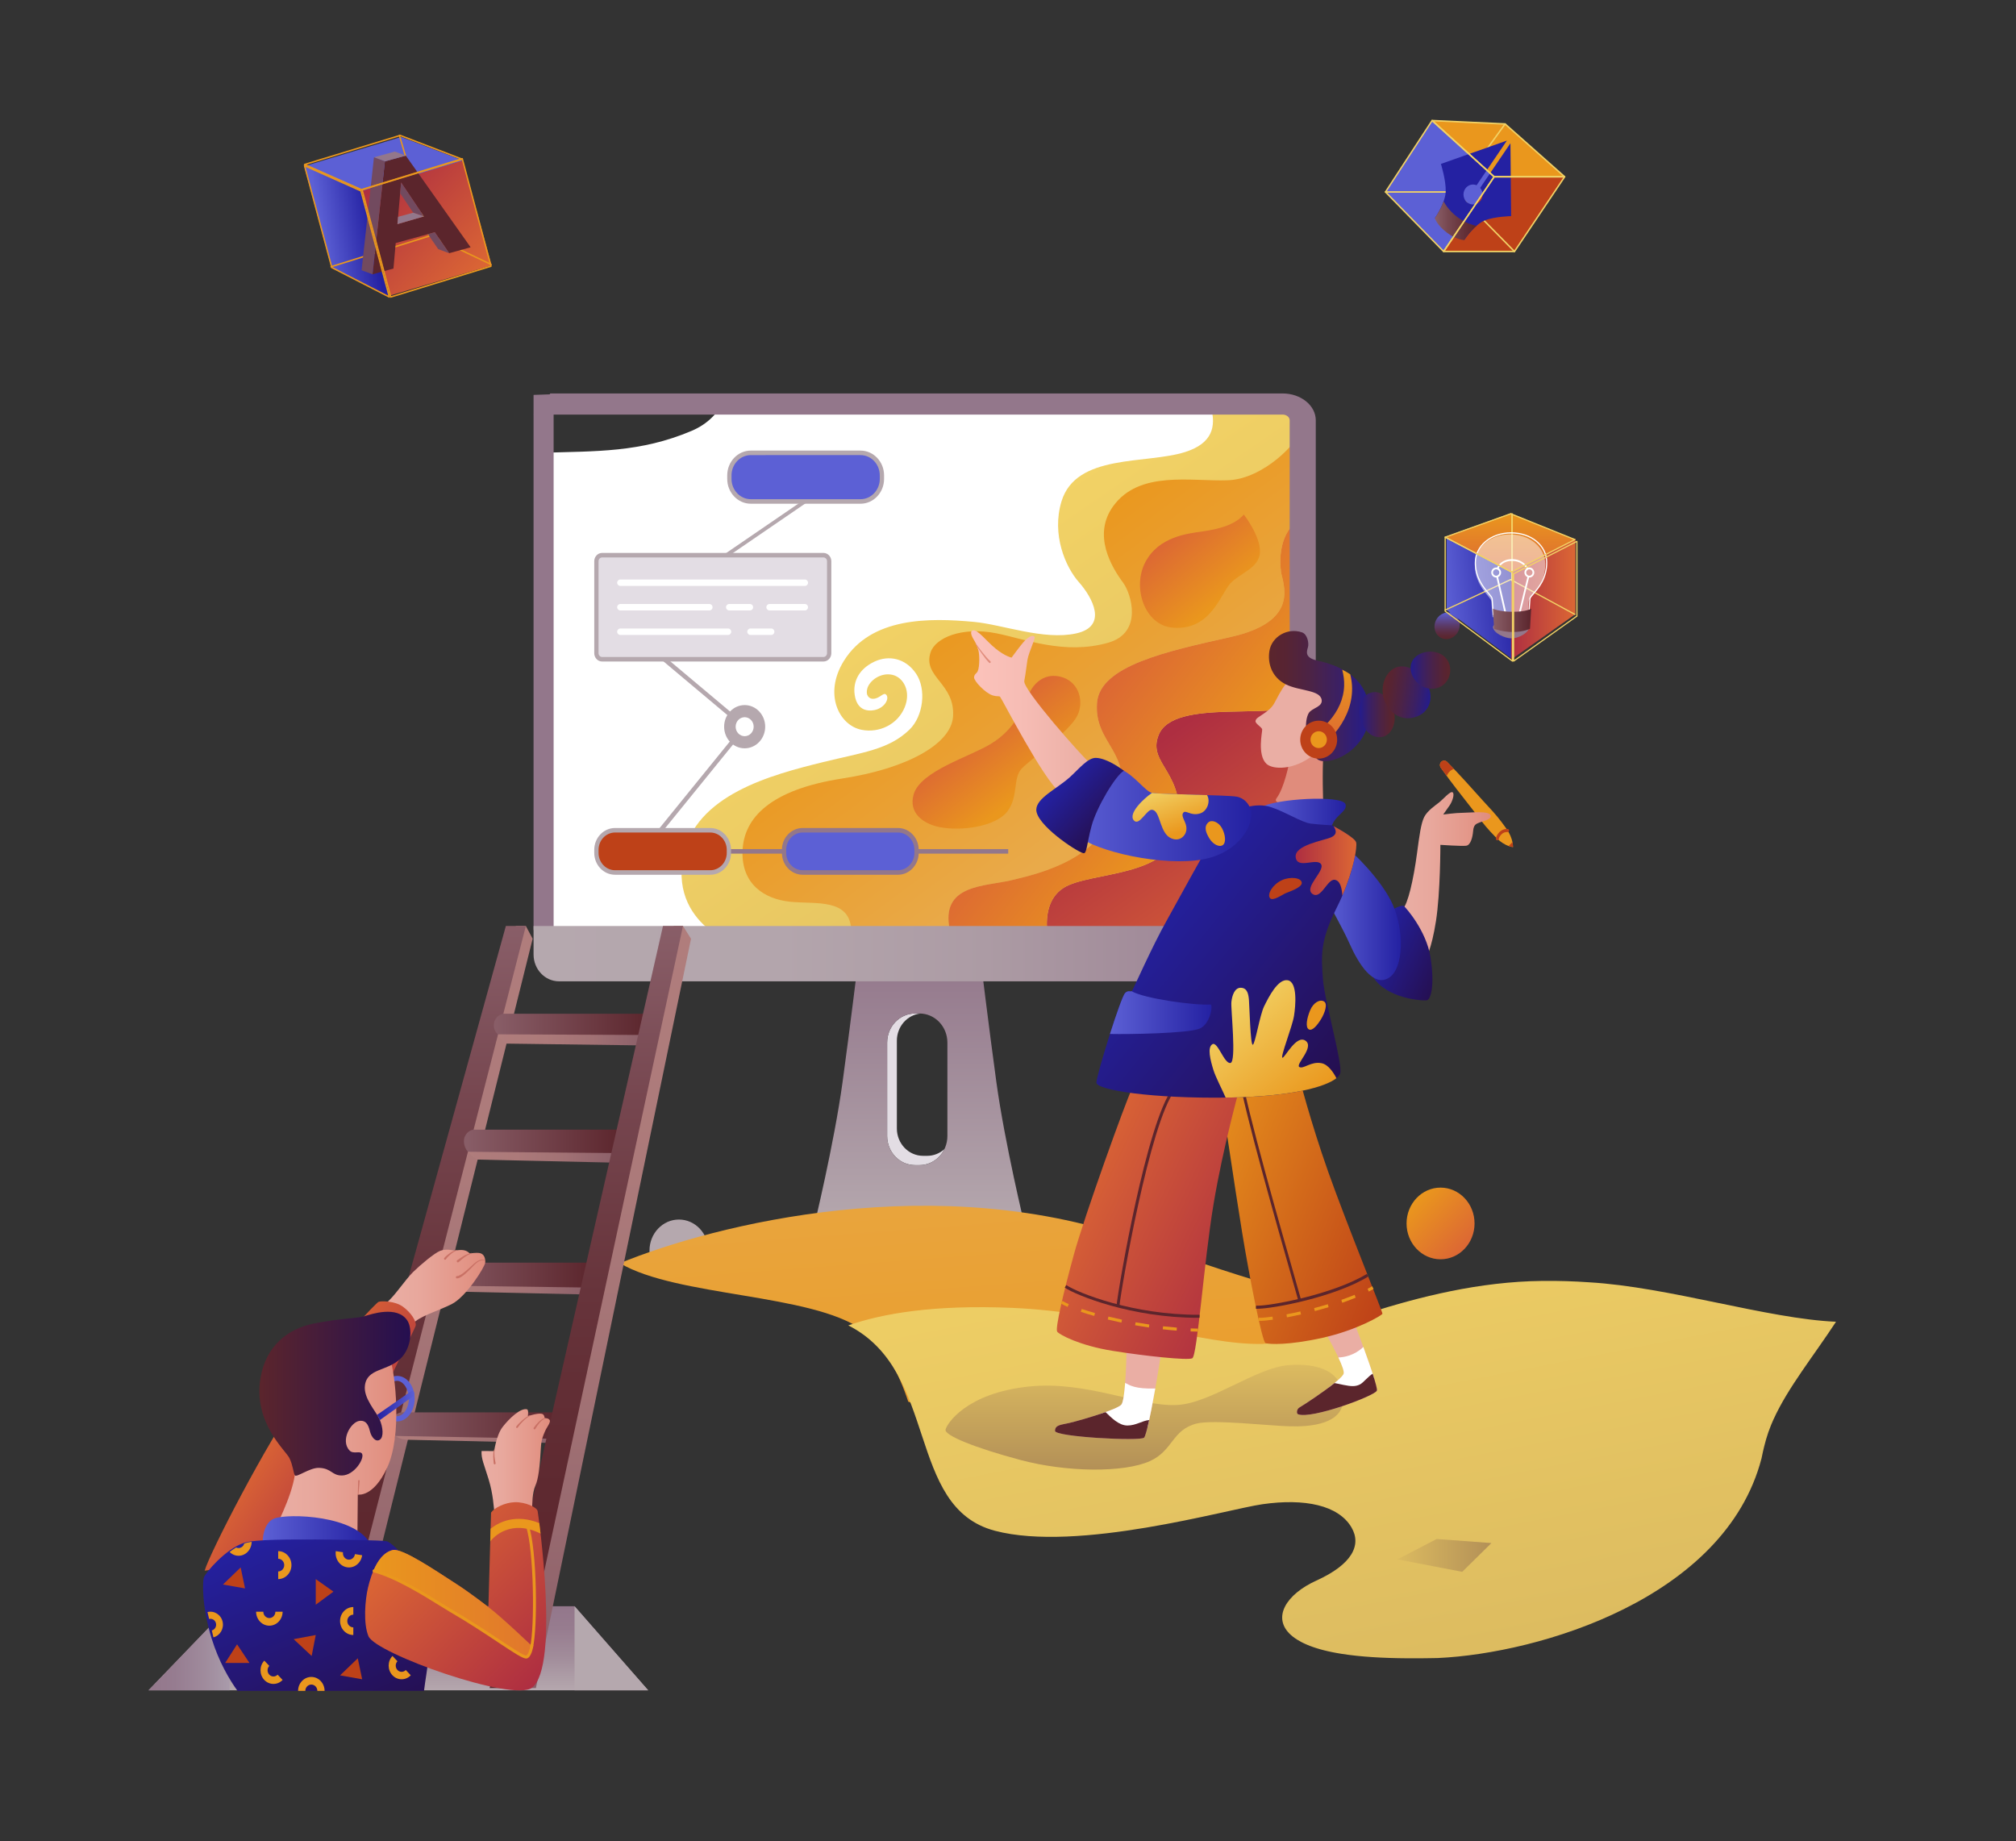 <?xml version="1.0" encoding="UTF-8" standalone="no"?>
<svg
   width="739"
   height="675"
   viewBox="0 0 739 675"
   version="1.1"
   id="svg810"
   sodipodi:docname="design.svg"
   inkscape:version="1.1.1 (3bf5ae0d25, 2021-09-20)"
   xmlns:inkscape="http://www.inkscape.org/namespaces/inkscape"
   xmlns:sodipodi="http://sodipodi.sourceforge.net/DTD/sodipodi-0.dtd"
   xmlns="http://www.w3.org/2000/svg"
   xmlns:svg="http://www.w3.org/2000/svg">
  <rect x="0" y="0" width="739" height="675" fill="#333333" stroke="none"/>
  <sodipodi:namedview
     id="namedview812"
     pagecolor="#ffffff"
     bordercolor="#666666"
     borderopacity="1.0"
     inkscape:pageshadow="2"
     inkscape:pageopacity="0.0"
     inkscape:pagecheckerboard="0"
     showgrid="false"
     inkscape:zoom="1.2933333"
     inkscape:cx="382.34537"
     inkscape:cy="337.50001"
     inkscape:window-width="2560"
     inkscape:window-height="1377"
     inkscape:window-x="-8"
     inkscape:window-y="-8"
     inkscape:window-maximized="1"
     inkscape:current-layer="svg810" />
  <defs
     id="defs442">
    <linearGradient
       id="a"
       x1="347.129"
       x2="368.883"
       y1="5.471"
       y2="27.224"
       gradientTransform="scale(1,1)"
       gradientUnits="userSpaceOnUse">
      <stop
         offset="0%"
         stop-color="#EA971D"
         id="stop2" />
      <stop
         offset="100%"
         stop-color="#DC6734"
         id="stop4" />
    </linearGradient>
    <linearGradient
       id="b"
       x1="53.155"
       x2="53.155"
       y1="105.955"
       y2="0.62"
       gradientTransform="scale(0.907,1.103)"
       gradientUnits="userSpaceOnUse">
      <stop
         offset="0%"
         stop-color="#B5A8AE"
         id="stop7" />
      <stop
         offset="100%"
         stop-color="#93778B"
         id="stop9" />
    </linearGradient>
    <linearGradient
       id="c"
       x1="157.023"
       x2="303.269"
       y1="89.01"
       y2="270.598"
       gradientTransform="scale(1.115,0.897)"
       gradientUnits="userSpaceOnUse">
      <stop
         offset="0%"
         stop-color="#F2D265"
         id="stop12" />
      <stop
         offset="100%"
         stop-color="#DCBB60"
         id="stop14" />
    </linearGradient>
    <linearGradient
       id="d"
       x1="180.389"
       x2="255.77"
       y1="93.698"
       y2="183.413"
       gradientTransform="scale(1.092,0.916)"
       gradientUnits="userSpaceOnUse">
      <stop
         offset="0%"
         stop-color="#EA971D"
         id="stop17" />
      <stop
         offset="100%"
         stop-color="#E9AA4A"
         id="stop19" />
    </linearGradient>
    <linearGradient
       id="e"
       x1="245.559"
       x2="314.716"
       y1="175.058"
       y2="258.336"
       gradientTransform="scale(1.098,0.911)"
       gradientUnits="userSpaceOnUse">
      <stop
         offset="0%"
         stop-color="#AE2E41"
         id="stop22" />
      <stop
         offset="100%"
         stop-color="#DC6734"
         id="stop24" />
    </linearGradient>
    <linearGradient
       id="f"
       x1="268.48"
       x2="320.775"
       y1="121.91"
       y2="169.474"
       gradientTransform="scale(0.954,1.048)"
       gradientUnits="userSpaceOnUse">
      <stop
         offset="0%"
         stop-color="#DC6734"
         id="stop27" />
      <stop
         offset="100%"
         stop-color="#EA971D"
         id="stop29" />
    </linearGradient>
    <linearGradient
       id="g"
       x1="272.503"
       x2="297.279"
       y1="64.286"
       y2="91.906"
       gradientTransform="scale(1.057,0.946)"
       gradientUnits="userSpaceOnUse">
      <stop
         offset="0%"
         stop-color="#DC6734"
         id="stop32" />
      <stop
         offset="100%"
         stop-color="#EA971D"
         id="stop34" />
    </linearGradient>
    <linearGradient
       id="h"
       x1="185.674"
       x2="209.62"
       y1="154.166"
       y2="181.857"
       gradientTransform="scale(1.076,0.929)"
       gradientUnits="userSpaceOnUse">
      <stop
         offset="0%"
         stop-color="#DC6734"
         id="stop37" />
      <stop
         offset="100%"
         stop-color="#EA971D"
         id="stop39" />
    </linearGradient>
    <linearGradient
       id="i"
       x1="0.148"
       x2="91.815"
       y1="928.933"
       y2="928.933"
       gradientTransform="scale(3.862,0.259)"
       gradientUnits="userSpaceOnUse">
      <stop
         offset="0%"
         stop-color="#B5A8AE"
         id="stop42" />
      <stop
         offset="31.73%"
         stop-color="#B3A5AC"
         id="stop44" />
      <stop
         offset="57.83%"
         stop-color="#AC9BA4"
         id="stop46" />
      <stop
         offset="81.86%"
         stop-color="#A08998"
         id="stop48" />
      <stop
         offset="100%"
         stop-color="#93778B"
         id="stop50" />
    </linearGradient>
    <linearGradient
       id="j"
       x1="50.924"
       x2="171.901"
       y1="-141.462"
       y2="314.23"
       gradientTransform="scale(1.931,0.518)"
       gradientUnits="userSpaceOnUse">
      <stop
         offset="0%"
         stop-color="#E9AA4A"
         id="stop53" />
      <stop
         offset="100%"
         stop-color="#EA971D"
         id="stop55" />
    </linearGradient>
    <linearGradient
       id="k"
       x1="58.238"
       x2="227.943"
       y1="-82.419"
       y2="250.224"
       gradientTransform="scale(1.661,0.602)"
       gradientUnits="userSpaceOnUse">
      <stop
         offset="0%"
         stop-color="#F2D265"
         id="stop58" />
      <stop
         offset="100%"
         stop-color="#DCBB60"
         id="stop60" />
    </linearGradient>
    <linearGradient
       id="l"
       x1="67"
       x2="67"
       y1="161.999"
       y2="71.999"
       gradientTransform="scale(2,0.5)"
       gradientUnits="userSpaceOnUse">
      <stop
         offset="0%"
         stop-color="#B39057"
         id="stop63" />
      <stop
         offset="100%"
         stop-color="#DCBB60"
         id="stop65" />
    </linearGradient>
    <linearGradient
       id="m"
       x1="-16.672"
       x2="92.444"
       y1="11.754"
       y2="83.125"
       gradientTransform="scale(0.799,1.251)"
       gradientUnits="userSpaceOnUse">
      <stop
         offset="0%"
         stop-color="#EA971D"
         id="stop68" />
      <stop
         offset="100%"
         stop-color="#BE4118"
         id="stop70" />
    </linearGradient>
    <linearGradient
       id="n"
       x1="14.839"
       x2="100.523"
       y1="19.547"
       y2="79.698"
       gradientTransform="scale(0.844,1.184)"
       gradientUnits="userSpaceOnUse">
      <stop
         offset="0%"
         stop-color="#DC6734"
         id="stop73" />
      <stop
         offset="100%"
         stop-color="#AE2E41"
         id="stop75" />
    </linearGradient>
    <linearGradient
       id="o"
       x1="7.068"
       x2="57.455"
       y1="25.239"
       y2="25.239"
       gradientTransform="scale(0.901,1.11)"
       gradientUnits="userSpaceOnUse">
      <stop
         offset="0%"
         stop-color="#5B252C"
         id="stop78" />
      <stop
         offset="17.05%"
         stop-color="#572433"
         id="stop80" />
      <stop
         offset="41.42%"
         stop-color="#4C2346"
         id="stop82" />
      <stop
         offset="70.18%"
         stop-color="#3B2064"
         id="stop84" />
      <stop
         offset="100%"
         stop-color="#241C8C"
         id="stop86" />
    </linearGradient>
    <linearGradient
       id="p"
       x1="0.453"
       x2="17.982"
       y1="39.803"
       y2="39.803"
       gradientTransform="scale(0.906,1.104)"
       gradientUnits="userSpaceOnUse">
      <stop
         offset="0%"
         stop-color="#241C8C"
         id="stop89" />
      <stop
         offset="29.82%"
         stop-color="#3B2064"
         id="stop91" />
      <stop
         offset="58.58%"
         stop-color="#4C2346"
         id="stop93" />
      <stop
         offset="82.95%"
         stop-color="#572433"
         id="stop95" />
      <stop
         offset="100%"
         stop-color="#5B252C"
         id="stop97" />
    </linearGradient>
    <linearGradient
       id="q"
       x1="10.865"
       x2="33.112"
       y1="32.319"
       y2="35.793"
       gradientTransform="scale(0.987,1.013)"
       gradientUnits="userSpaceOnUse">
      <stop
         offset="0%"
         stop-color="#5B252C"
         id="stop100" />
      <stop
         offset="17.05%"
         stop-color="#572433"
         id="stop102" />
      <stop
         offset="41.42%"
         stop-color="#4C2346"
         id="stop104" />
      <stop
         offset="70.18%"
         stop-color="#3B2064"
         id="stop106" />
      <stop
         offset="100%"
         stop-color="#241C8C"
         id="stop108" />
    </linearGradient>
    <linearGradient
       id="r"
       x1="22.151"
       x2="39.054"
       y1="26.378"
       y2="26.378"
       gradientTransform="scale(1.061,0.943)"
       gradientUnits="userSpaceOnUse">
      <stop
         offset="0%"
         stop-color="#241C8C"
         id="stop111" />
      <stop
         offset="29.82%"
         stop-color="#3B2064"
         id="stop113" />
      <stop
         offset="58.58%"
         stop-color="#4C2346"
         id="stop115" />
      <stop
         offset="82.95%"
         stop-color="#572433"
         id="stop117" />
      <stop
         offset="100%"
         stop-color="#5B252C"
         id="stop119" />
    </linearGradient>
    <linearGradient
       id="s"
       x1="40.055"
       x2="40.055"
       y1="11.521"
       y2="0.09"
       gradientTransform="scale(0.998,1.002)"
       gradientUnits="userSpaceOnUse">
      <stop
         offset="0%"
         stop-color="#5B252C"
         id="stop122" />
      <stop
         offset="11.71%"
         stop-color="#5B2733"
         id="stop124" />
      <stop
         offset="28.45%"
         stop-color="#5B2E46"
         id="stop126" />
      <stop
         offset="48.21%"
         stop-color="#5B3964"
         id="stop128" />
      <stop
         offset="70.28%"
         stop-color="#5C4890"
         id="stop130" />
      <stop
         offset="94%"
         stop-color="#5C5BC6"
         id="stop132" />
      <stop
         offset="100%"
         stop-color="#5C60D5"
         id="stop134" />
    </linearGradient>
    <linearGradient
       id="t"
       x1="21.626"
       x2="21.626"
       y1="23.876"
       y2="0.469"
       gradientTransform="scale(0.72,1.389)"
       gradientUnits="userSpaceOnUse">
      <stop
         offset="0%"
         stop-color="#DC6734"
         id="stop137" />
      <stop
         offset="100%"
         stop-color="#EA971D"
         id="stop139" />
    </linearGradient>
    <linearGradient
       id="u"
       x1="46.706"
       x2="100.056"
       y1="26.824"
       y2="26.824"
       gradientTransform="scale(0.747,1.339)"
       gradientUnits="userSpaceOnUse">
      <stop
         offset="0%"
         stop-color="#EAAEA4"
         id="stop142" />
      <stop
         offset="31.26%"
         stop-color="#E8A89D"
         id="stop144" />
      <stop
         offset="78.25%"
         stop-color="#E39688"
         id="stop146" />
      <stop
         offset="100%"
         stop-color="#E08C7C"
         id="stop148" />
    </linearGradient>
    <linearGradient
       id="v"
       x1="27.429"
       x2="59.325"
       y1="48.867"
       y2="71.761"
       gradientTransform="scale(0.833,1.201)"
       gradientUnits="userSpaceOnUse">
      <stop
         offset="0%"
         stop-color="#2421A2"
         id="stop151" />
      <stop
         offset="100%"
         stop-color="#250F50"
         id="stop153" />
    </linearGradient>
    <linearGradient
       id="w"
       x1="0.411"
       x2="44.444"
       y1="39.961"
       y2="39.961"
       gradientTransform="scale(0.766,1.305)"
       gradientUnits="userSpaceOnUse">
      <stop
         offset="0%"
         stop-color="#5C60D5"
         id="stop156" />
      <stop
         offset="100%"
         stop-color="#2421A2"
         id="stop158" />
    </linearGradient>
    <linearGradient
       id="x"
       x1="45.862"
       x2="69.385"
       y1="11.816"
       y2="11.816"
       gradientTransform="scale(1.63,0.613)"
       gradientUnits="userSpaceOnUse">
      <stop
         offset="0%"
         stop-color="#5C60D5"
         id="stop161" />
      <stop
         offset="100%"
         stop-color="#2421A2"
         id="stop163" />
    </linearGradient>
    <linearGradient
       id="y"
       x1="28.52"
       x2="112.848"
       y1="38.125"
       y2="115.943"
       gradientTransform="scale(0.968,1.033)"
       gradientUnits="userSpaceOnUse">
      <stop
         offset="0%"
         stop-color="#2421A2"
         id="stop166" />
      <stop
         offset="100%"
         stop-color="#250F50"
         id="stop168" />
    </linearGradient>
    <linearGradient
       id="z"
       x1="4.066"
       x2="33.152"
       y1="145.078"
       y2="145.078"
       gradientTransform="scale(1.58,0.633)"
       gradientUnits="userSpaceOnUse">
      <stop
         offset="0%"
         stop-color="#5C60D5"
         id="stop171" />
      <stop
         offset="100%"
         stop-color="#2421A2"
         id="stop173" />
    </linearGradient>
    <linearGradient
       id="A"
       x1="94.182"
       x2="122.81"
       y1="25.658"
       y2="25.658"
       gradientTransform="scale(0.96,1.041)"
       gradientUnits="userSpaceOnUse">
      <stop
         offset="0%"
         stop-color="#AE2E41"
         id="stop176" />
      <stop
         offset="100%"
         stop-color="#DC6734"
         id="stop178" />
    </linearGradient>
    <linearGradient
       id="B"
       x1="53.979"
       x2="93.357"
       y1="93.675"
       y2="137.803"
       gradientTransform="scale(1.067,0.937)"
       gradientUnits="userSpaceOnUse">
      <stop
         offset="0%"
         stop-color="#F2D265"
         id="stop181" />
      <stop
         offset="100%"
         stop-color="#EA971D"
         id="stop183" />
    </linearGradient>
    <linearGradient
       id="C"
       x1="0.668"
       x2="62.18"
       y1="31.395"
       y2="31.395"
       gradientTransform="scale(0.871,1.149)"
       gradientUnits="userSpaceOnUse">
      <stop
         offset="0%"
         stop-color="#FCC3BB"
         id="stop186" />
      <stop
         offset="45.88%"
         stop-color="#F6BCB4"
         id="stop188" />
      <stop
         offset="100%"
         stop-color="#EAAEA4"
         id="stop190" />
    </linearGradient>
    <linearGradient
       id="D"
       x1="31.187"
       x2="88.66"
       y1="114.73"
       y2="114.73"
       gradientTransform="scale(1.436,0.696)"
       gradientUnits="userSpaceOnUse">
      <stop
         offset="0%"
         stop-color="#5C60D5"
         id="stop193" />
      <stop
         offset="100%"
         stop-color="#2421A2"
         id="stop195" />
    </linearGradient>
    <linearGradient
       id="E"
       x1="43.104"
       x2="64.325"
       y1="61.961"
       y2="83.239"
       gradientTransform="scale(0.984,1.016)"
       gradientUnits="userSpaceOnUse">
      <stop
         offset="0%"
         stop-color="#2421A2"
         id="stop198" />
      <stop
         offset="100%"
         stop-color="#250F50"
         id="stop200" />
    </linearGradient>
    <linearGradient
       id="F"
       x1="63.263"
       x2="75.954"
       y1="90.302"
       y2="112.912"
       gradientTransform="scale(1.312,0.762)"
       gradientUnits="userSpaceOnUse">
      <stop
         offset="0%"
         stop-color="#F2D265"
         id="stop203" />
      <stop
         offset="100%"
         stop-color="#EA971D"
         id="stop205" />
    </linearGradient>
    <linearGradient
       id="G"
       x1="21.361"
       x2="39.071"
       y1="46.157"
       y2="46.157"
       gradientTransform="scale(1.066,0.938)"
       gradientUnits="userSpaceOnUse">
      <stop
         offset="0%"
         stop-color="#895E68"
         id="stop208" />
      <stop
         offset="32.9%"
         stop-color="#76474F"
         id="stop210" />
      <stop
         offset="74.85%"
         stop-color="#622E36"
         id="stop212" />
      <stop
         offset="100%"
         stop-color="#5B252C"
         id="stop214" />
    </linearGradient>
    <linearGradient
       id="H"
       x1="32.903"
       x2="78.373"
       y1="17.609"
       y2="63.079"
       gradientTransform="scale(1.009,0.991)"
       gradientUnits="userSpaceOnUse">
      <stop
         offset="0%"
         stop-color="#AE2E41"
         id="stop217" />
      <stop
         offset="100%"
         stop-color="#DC6734"
         id="stop219" />
    </linearGradient>
    <linearGradient
       id="I"
       x1="10.84"
       x2="37.948"
       y1="37.721"
       y2="30.896"
       gradientTransform="scale(0.827,1.209)"
       gradientUnits="userSpaceOnUse">
      <stop
         offset="0%"
         stop-color="#5C60D5"
         id="stop222" />
      <stop
         offset="100%"
         stop-color="#2421A2"
         id="stop224" />
    </linearGradient>
    <linearGradient
       id="J"
       x1="1.349"
       x2="43.59"
       y1="31.579"
       y2="22.852"
       gradientTransform="scale(0.754,1.325)"
       gradientUnits="userSpaceOnUse">
      <stop
         offset="0%"
         stop-color="#5C60D5"
         id="stop227" />
      <stop
         offset="100%"
         stop-color="#2421A2"
         id="stop229" />
    </linearGradient>
    <linearGradient
       id="K"
       x1="40.129"
       x2="79.04"
       y1="27.648"
       y2="27.648"
       gradientTransform="scale(0.749,1.334)"
       gradientUnits="userSpaceOnUse">
      <stop
         offset="0%"
         stop-color="#AE2E41"
         id="stop232" />
      <stop
         offset="100%"
         stop-color="#DC6734"
         id="stop234" />
    </linearGradient>
    <linearGradient
       id="L"
       x1="19.435"
       x2="19.435"
       y1="38.869"
       y2="0"
       gradientTransform="scale(1.524,0.656)"
       gradientUnits="userSpaceOnUse">
      <stop
         offset="0%"
         stop-color="#DC6734"
         id="stop237" />
      <stop
         offset="100%"
         stop-color="#EA971D"
         id="stop239" />
    </linearGradient>
    <linearGradient
       id="M"
       x1="16.638"
       x2="29.81"
       y1="60.47"
       y2="60.47"
       gradientTransform="scale(1.315,0.761)"
       gradientUnits="userSpaceOnUse">
      <stop
         offset="0%"
         stop-color="#895E68"
         id="stop242" />
      <stop
         offset="100%"
         stop-color="#5B252C"
         id="stop244" />
    </linearGradient>
    <linearGradient
       id="N"
       x1="285.018"
       x2="309.495"
       y1="1074.093"
       y2="1074.093"
       gradientTransform="scale(1.738,0.575)"
       gradientUnits="userSpaceOnUse">
      <stop
         offset="0%"
         stop-color="#DCBB60"
         id="stop247" />
      <stop
         offset="100%"
         stop-color="#B39057"
         id="stop249" />
    </linearGradient>
    <linearGradient
       id="O"
       x1="45.303"
       x2="45.303"
       y1="91.95"
       y2="1.608"
       gradientTransform="scale(2.503,0.4)"
       gradientUnits="userSpaceOnUse">
      <stop
         offset="0%"
         stop-color="#B5A8AE"
         id="stop252" />
      <stop
         offset="3.76%"
         stop-color="#B3A5AC"
         id="stop254" />
      <stop
         offset="40.26%"
         stop-color="#A18C9A"
         id="stop256" />
      <stop
         offset="73.41%"
         stop-color="#977C8F"
         id="stop258" />
      <stop
         offset="100%"
         stop-color="#93778B"
         id="stop260" />
    </linearGradient>
    <linearGradient
       id="P"
       x1="0.326"
       x2="36.699"
       y1="18.834"
       y2="18.834"
       gradientTransform="scale(1.008,0.992)"
       gradientUnits="userSpaceOnUse">
      <stop
         offset="0%"
         stop-color="#93778B"
         id="stop263" />
      <stop
         offset="31.97%"
         stop-color="#967C90"
         id="stop265" />
      <stop
         offset="71.76%"
         stop-color="#A08C9D"
         id="stop267" />
      <stop
         offset="100%"
         stop-color="#A99BAB"
         id="stop269" />
    </linearGradient>
    <linearGradient
       id="Q"
       x1="266.123"
       x2="266.123"
       y1="168.341"
       y2="0.339"
       gradientTransform="scale(0.514,1.947)"
       gradientUnits="userSpaceOnUse">
      <stop
         offset="0%"
         stop-color="#895E68"
         id="stop272" />
      <stop
         offset="5.5%"
         stop-color="#8D616A"
         id="stop274" />
      <stop
         offset="36.19%"
         stop-color="#A17174"
         id="stop276" />
      <stop
         offset="67.47%"
         stop-color="#AC7A7A"
         id="stop278" />
      <stop
         offset="100%"
         stop-color="#B07D7C"
         id="stop280" />
    </linearGradient>
    <linearGradient
       id="R"
       x1="100.751"
       x2="100.751"
       y1="184.062"
       y2="0.371"
       gradientTransform="scale(0.562,1.781)"
       gradientUnits="userSpaceOnUse">
      <stop
         offset="0%"
         stop-color="#895E68"
         id="stop283" />
      <stop
         offset="5.5%"
         stop-color="#8D616A"
         id="stop285" />
      <stop
         offset="36.19%"
         stop-color="#A17174"
         id="stop287" />
      <stop
         offset="67.47%"
         stop-color="#AC7A7A"
         id="stop289" />
      <stop
         offset="100%"
         stop-color="#B07D7C"
         id="stop291" />
    </linearGradient>
    <linearGradient
       id="S"
       x1="34.263"
       x2="59.977"
       y1="125.902"
       y2="125.902"
       gradientTransform="scale(2.672,0.374)"
       gradientUnits="userSpaceOnUse">
      <stop
         offset="0%"
         stop-color="#B07D7C"
         id="stop294" />
      <stop
         offset="32.53%"
         stop-color="#AC7A7A"
         id="stop296" />
      <stop
         offset="63.81%"
         stop-color="#A17174"
         id="stop298" />
      <stop
         offset="94.5%"
         stop-color="#8D616A"
         id="stop300" />
      <stop
         offset="100%"
         stop-color="#895E68"
         id="stop302" />
    </linearGradient>
    <linearGradient
       id="T"
       x1="29.67"
       x2="56.405"
       y1="255.533"
       y2="255.533"
       gradientTransform="scale(2.63,0.38)"
       gradientUnits="userSpaceOnUse">
      <stop
         offset="0%"
         stop-color="#B07D7C"
         id="stop305" />
      <stop
         offset="32.53%"
         stop-color="#AC7A7A"
         id="stop307" />
      <stop
         offset="63.81%"
         stop-color="#A17174"
         id="stop309" />
      <stop
         offset="94.5%"
         stop-color="#8D616A"
         id="stop311" />
      <stop
         offset="100%"
         stop-color="#895E68"
         id="stop313" />
    </linearGradient>
    <linearGradient
       id="U"
       x1="23.444"
       x2="50.592"
       y1="409.517"
       y2="409.517"
       gradientTransform="scale(2.664,0.375)"
       gradientUnits="userSpaceOnUse">
      <stop
         offset="0%"
         stop-color="#B07D7C"
         id="stop316" />
      <stop
         offset="32.53%"
         stop-color="#AC7A7A"
         id="stop318" />
      <stop
         offset="63.81%"
         stop-color="#A17174"
         id="stop320" />
      <stop
         offset="94.5%"
         stop-color="#8D616A"
         id="stop322" />
      <stop
         offset="100%"
         stop-color="#895E68"
         id="stop324" />
    </linearGradient>
    <linearGradient
       id="V"
       x1="16.937"
       x2="44.43"
       y1="584.814"
       y2="584.814"
       gradientTransform="scale(2.689,0.372)"
       gradientUnits="userSpaceOnUse">
      <stop
         offset="0%"
         stop-color="#B07D7C"
         id="stop327" />
      <stop
         offset="32.53%"
         stop-color="#AC7A7A"
         id="stop329" />
      <stop
         offset="63.81%"
         stop-color="#A17174"
         id="stop331" />
      <stop
         offset="94.5%"
         stop-color="#8D616A"
         id="stop333" />
      <stop
         offset="100%"
         stop-color="#895E68"
         id="stop335" />
    </linearGradient>
    <linearGradient
       id="W"
       x1="93.335"
       x2="93.335"
       y1="185.342"
       y2="0.373"
       gradientTransform="scale(0.565,1.768)"
       gradientUnits="userSpaceOnUse">
      <stop
         offset="0%"
         stop-color="#5B252C"
         id="stop338" />
      <stop
         offset="26.42%"
         stop-color="#5E2930"
         id="stop340" />
      <stop
         offset="51.81%"
         stop-color="#67343B"
         id="stop342" />
      <stop
         offset="76.72%"
         stop-color="#76464F"
         id="stop344" />
      <stop
         offset="100%"
         stop-color="#895E68"
         id="stop346" />
    </linearGradient>
    <linearGradient
       id="X"
       x1="32.554"
       x2="57.939"
       y1="119.335"
       y2="119.335"
       gradientTransform="scale(2.783,0.359)"
       gradientUnits="userSpaceOnUse">
      <stop
         offset="0%"
         stop-color="#895E68"
         id="stop349" />
      <stop
         offset="100%"
         stop-color="#5B252C"
         id="stop351" />
    </linearGradient>
    <linearGradient
       id="Y"
       x1="28.787"
       x2="55.722"
       y1="249.242"
       y2="249.242"
       gradientTransform="scale(2.677,0.374)"
       gradientUnits="userSpaceOnUse">
      <stop
         offset="0%"
         stop-color="#895E68"
         id="stop354" />
      <stop
         offset="100%"
         stop-color="#5B252C"
         id="stop356" />
    </linearGradient>
    <linearGradient
       id="Z"
       x1="23.294"
       x2="51.47"
       y1="396.519"
       y2="396.519"
       gradientTransform="scale(2.634,0.38)"
       gradientUnits="userSpaceOnUse">
      <stop
         offset="0%"
         stop-color="#895E68"
         id="stop359" />
      <stop
         offset="100%"
         stop-color="#5B252C"
         id="stop361" />
    </linearGradient>
    <linearGradient
       id="aa"
       x1="17.131"
       x2="46.462"
       y1="556.406"
       y2="556.406"
       gradientTransform="scale(2.587,0.387)"
       gradientUnits="userSpaceOnUse">
      <stop
         offset="0%"
         stop-color="#895E68"
         id="stop364" />
      <stop
         offset="100%"
         stop-color="#5B252C"
         id="stop366" />
    </linearGradient>
    <linearGradient
       id="ab"
       x1="256.091"
       x2="256.091"
       y1="169.505"
       y2="0.341"
       gradientTransform="scale(0.517,1.934)"
       gradientUnits="userSpaceOnUse">
      <stop
         offset="0%"
         stop-color="#5B252C"
         id="stop369" />
      <stop
         offset="26.42%"
         stop-color="#5E2930"
         id="stop371" />
      <stop
         offset="51.81%"
         stop-color="#67343B"
         id="stop373" />
      <stop
         offset="76.72%"
         stop-color="#76464F"
         id="stop375" />
      <stop
         offset="100%"
         stop-color="#895E68"
         id="stop377" />
    </linearGradient>
    <linearGradient
       id="ac"
       x1="70.317"
       x2="108.703"
       y1="19.901"
       y2="19.901"
       gradientTransform="scale(1.175,0.851)"
       gradientUnits="userSpaceOnUse">
      <stop
         offset="0%"
         stop-color="#EAAEA4"
         id="stop380" />
      <stop
         offset="31.26%"
         stop-color="#E8A89D"
         id="stop382" />
      <stop
         offset="78.25%"
         stop-color="#E39688"
         id="stop384" />
      <stop
         offset="100%"
         stop-color="#E08C7C"
         id="stop386" />
    </linearGradient>
    <linearGradient
       id="ad"
       x1="36.324"
       x2="81.586"
       y1="62.717"
       y2="100.075"
       gradientTransform="scale(0.909,1.1)"
       gradientUnits="userSpaceOnUse">
      <stop
         offset="0%"
         stop-color="#DC6734"
         id="stop389" />
      <stop
         offset="100%"
         stop-color="#AE2E41"
         id="stop391" />
    </linearGradient>
    <linearGradient
       id="ae"
       x1="8.362"
       x2="72.957"
       y1="49.571"
       y2="49.571"
       gradientTransform="scale(0.856,1.168)"
       gradientUnits="userSpaceOnUse">
      <stop
         offset="0%"
         stop-color="#EAAEA4"
         id="stop394" />
      <stop
         offset="31.26%"
         stop-color="#E8A89D"
         id="stop396" />
      <stop
         offset="78.25%"
         stop-color="#E39688"
         id="stop398" />
      <stop
         offset="100%"
         stop-color="#E08C7C"
         id="stop400" />
    </linearGradient>
    <linearGradient
       id="af"
       x1="0.491"
       x2="69.847"
       y1="34.924"
       y2="34.924"
       gradientTransform="scale(0.985,1.015)"
       gradientUnits="userSpaceOnUse">
      <stop
         offset="0%"
         stop-color="#5B252C"
         id="stop403" />
      <stop
         offset="100%"
         stop-color="#250F50"
         id="stop405" />
    </linearGradient>
    <linearGradient
       id="ag"
       x1="46.207"
       x2="60.688"
       y1="47.143"
       y2="47.143"
       gradientTransform="scale(1.164,0.859)"
       gradientUnits="userSpaceOnUse">
      <stop
         offset="0%"
         stop-color="#2421A2"
         id="stop408" />
      <stop
         offset="100%"
         stop-color="#5C60D5"
         id="stop410" />
    </linearGradient>
    <linearGradient
       id="ah"
       x1="14.432"
       x2="40.624"
       y1="13.096"
       y2="13.096"
       gradientTransform="scale(1.871,0.535)"
       gradientUnits="userSpaceOnUse">
      <stop
         offset="0%"
         stop-color="#5C60D5"
         id="stop413" />
      <stop
         offset="100%"
         stop-color="#2421A2"
         id="stop415" />
    </linearGradient>
    <linearGradient
       id="ai"
       x1="12.779"
       x2="72.64"
       y1="12.318"
       y2="104.918"
       gradientTransform="scale(1.259,0.794)"
       gradientUnits="userSpaceOnUse">
      <stop
         offset="0%"
         stop-color="#2421A2"
         id="stop418" />
      <stop
         offset="100%"
         stop-color="#250F50"
         id="stop420" />
    </linearGradient>
    <linearGradient
       id="aj"
       x1="64.414"
       x2="102.029"
       y1="18.849"
       y2="18.849"
       gradientTransform="scale(0.823,1.215)"
       gradientUnits="userSpaceOnUse">
      <stop
         offset="0%"
         stop-color="#EAAEA4"
         id="stop423" />
      <stop
         offset="31.26%"
         stop-color="#E8A89D"
         id="stop425" />
      <stop
         offset="78.25%"
         stop-color="#E39688"
         id="stop427" />
      <stop
         offset="100%"
         stop-color="#E08C7C"
         id="stop429" />
    </linearGradient>
    <linearGradient
       id="ak"
       x1="20.255"
       x2="82.041"
       y1="51.382"
       y2="113.803"
       gradientTransform="scale(1.007,0.993)"
       gradientUnits="userSpaceOnUse">
      <stop
         offset="0%"
         stop-color="#DC6734"
         id="stop432" />
      <stop
         offset="100%"
         stop-color="#AE2E41"
         id="stop434" />
    </linearGradient>
    <linearGradient
       id="al"
       x1="3.317"
       x2="60.653"
       y1="104.114"
       y2="104.114"
       gradientTransform="scale(1.247,0.802)"
       gradientUnits="userSpaceOnUse">
      <stop
         offset="0%"
         stop-color="#EA971D"
         id="stop437" />
      <stop
         offset="100%"
         stop-color="#E1772C"
         id="stop439" />
    </linearGradient>
  </defs>
  <g
     fill="none"
     fill-rule="evenodd"
     transform="matrix(0.81,0,0,0.854,54.186,42.534)"
     id="g808">
    <g
       transform="translate(227,459)"
       id="g448">
      <ellipse
         cx="13.355"
         cy="27.992"
         fill="#b5a8ae"
         rx="13.326"
         ry="13.324"
         id="ellipse444" />
      <ellipse
         cx="358.029"
         cy="16.347"
         fill="url(#a)"
         rx="15.384"
         ry="15.382"
         id="ellipse446"
         style="fill:url(#a)" />
    </g>
    <g
       transform="translate(301,360)"
       id="g454">
      <path
         fill="#e3dde4"
         d="M 51.725,86.319 H 49.85 C 43.296,86.319 37.982,81.066 37.982,74.586 V 36.916 c 0,-6.068 4.66,-11.06 10.634,-11.671 -0.135,-0.003 -0.266,-0.019 -0.402,-0.019 h -1.994 c -6.977,0 -12.634,5.591 -12.634,12.49 v 40.101 c 0,6.899 5.657,12.49 12.634,12.49 h 1.994 c 4.921,0 9.175,-2.788 11.26,-6.847 C 57.395,85.237 54.689,86.319 51.725,86.319 Z"
         id="path450" />
      <path
         fill="url(#b)"
         fill-rule="nonzero"
         d="m 95.979,116.822 c 0,0 -9.146,-35.723 -12.967,-62.167 C 79.688,31.64 75.698,0.684 75.698,0.684 H 48.214 V 0.698 L 48.207,0.684 H 20.724 c 0,0 -3.99,30.956 -7.315,53.971 C 9.589,81.098 0.443,116.822 0.443,116.822 H 48.207 l 0.007,-0.015 v 0.015 z M 46.22,90.308 c -6.977,0 -12.634,-5.591 -12.634,-12.49 V 37.717 c 0,-6.899 5.657,-12.49 12.634,-12.49 h 1.994 c 6.978,0 12.634,5.591 12.634,12.49 v 40.101 c 0,6.899 -5.656,12.49 -12.634,12.49 z"
         id="path452"
         style="fill:url(#b)" />
    </g>
    <g
       transform="translate(174,119)"
       id="g514">
      <path
         fill="#ffffff"
         d="M 350.55,230.302 V 13.935 c 0,-6.222 -5.051,-11.267 -11.282,-11.267 H 87.119 C 84.12,8.333 79.61,13.111 72.115,16.127 48.845,25.489 28.944,24.814 4.58,25.54 V 230.302 Z"
         id="path456" />
      <path
         fill="url(#c)"
         d="m 350.55,13.935 c 0,-6.222 -5.051,-11.267 -11.282,-11.267 h -30.646 l -1.514,3.262 c 2.431,8.416 0.648,15.537 -11.561,19.259 -17.648,5.381 -49.468,0.526 -56.073,21.255 -4.538,14.242 1.836,28.161 7.886,34.635 6.051,6.474 13.396,18.99 -1.296,22.011 -14.694,3.022 -33.281,-3.831 -46.241,-4.963 -19.772,-1.727 -46.458,-2.267 -58.883,16.832 -9.192,14.129 -2.161,27.621 8.157,29.51 7.869,1.44 16.26,-2.266 19.448,-9.711 2.938,-6.863 -0.59,-12.872 -5.671,-13.918 -5.24,-1.079 -10.196,2.478 -11.237,5.773 -0.972,3.075 0.844,4.701 2.809,4.531 3.133,-0.27 4.484,-3.022 5.726,-1.727 1.589,1.657 -0.783,5.746 -5.402,6.582 -3.481,0.631 -7.86,-0.189 -8.86,-6.474 -0.937,-5.893 2.053,-11.275 8.968,-14.351 6.416,-2.853 14.046,-1.511 18.8,5.179 4.755,6.69 3.295,18.289 -3.026,24.061 -9.434,8.617 -21.085,9.698 -39.111,13.918 -23.022,5.39 -58.126,13.972 -63.313,40.785 -3.063,15.836 4.549,25.594 11.921,31.183 H 350.55 V 13.935 Z"
         id="path458"
         style="fill:url(#c)" />
      <path
         fill="url(#d)"
         d="m 216.676,209.046 c 14.483,-3.236 41.056,-9.387 48.619,-33.178 6.972,-21.93 -11.184,-25.068 -9.724,-42.997 1.296,-15.915 31.438,-22.084 60.503,-28.268 29.41,-6.258 24.634,-20.285 22.905,-27.19 0,0 -3.979,-18.606 11.571,-25.239 V 17.299 l -2.927,-1.334 c -0.649,4.532 -16.337,20.813 -32.879,21.383 -16.604,0.574 -40.05,-4.39 -51.881,11.147 -9.392,12.334 -0.81,26.003 4.538,32.855 3.611,4.626 9.167,21.419 -6.807,25.733 -19.772,5.34 -37.784,-1.65 -50.563,-4.046 -15.828,-2.968 -27.713,1.996 -29.82,8.254 -3.565,10.587 11.102,13.181 10.209,27.351 -0.757,12.03 -21.118,22.469 -50.077,26.704 -32.466,4.748 -44.763,16.838 -45.216,31.29 -0.432,13.811 9.562,20.5 21.716,21.633 11.639,1.086 26.685,-1.528 27.516,12.031 h 44.557 c -4.299,-19.5 15.585,-18.535 27.759,-21.255 z"
         id="path460"
         style="fill:url(#d)" />
      <path
         fill="url(#e)"
         d="m 283.446,146.682 c -5.348,12.677 12.479,15.753 8.859,39.922 -3.218,21.489 -39.975,18.558 -51.859,25.68 -7.085,4.246 -7.95,12.246 -7.491,18.019 H 350.55 v -97.609 c -13.37,8.269 -60.239,-2.288 -67.105,13.989 z"
         id="path462"
         style="fill:url(#e)" />
      <path
         fill="url(#f)"
         d="m 338.979,77.412 c 1.73,6.905 6.505,20.932 -22.905,27.19 -29.065,6.185 -59.208,12.354 -60.503,28.268 -1.461,17.929 16.695,21.067 9.724,42.997 -7.563,23.791 -34.136,29.943 -48.619,33.178 -12.174,2.72 -32.057,1.755 -27.759,21.255 h 44.038 c -0.457,-5.772 0.407,-13.773 7.491,-18.019 11.884,-7.121 48.641,-4.191 51.859,-25.68 3.619,-24.169 -14.206,-27.244 -8.859,-39.922 6.867,-16.277 53.736,-5.72 67.105,-13.989 V 52.174 C 335,58.806 338.979,77.412 338.979,77.412 Z"
         id="path464"
         style="fill:url(#f)" />
      <path
         fill="url(#g)"
         d="m 322.016,52.056 c -4.214,4.532 -11.452,6.258 -18.583,7.229 -7.131,0.971 -19.88,2.266 -25.984,13.163 -6.071,10.839 -0.386,27.121 12.317,28.161 17.126,1.403 21.555,-14.134 26.093,-18.936 4.131,-4.372 13.289,-6.636 13.451,-13.595 0.162,-6.959 -7.294,-16.023 -7.294,-16.023 z"
         id="path466"
         style="fill:url(#g)" />
      <path
         fill="url(#h)"
         d="m 184.047,186.172 c 9.98,1.964 25.93,-0.15 31.116,-6.905 4.97,-6.474 2.161,-14.243 6.483,-18.343 4.321,-4.1 21.733,-16.003 25.065,-22.659 3.026,-6.042 0.649,-13.81 -6.266,-16.184 -6.694,-2.299 -12.533,0.647 -15.558,6.689 -3.026,6.043 -5.834,15.106 -17.503,21.795 -9.739,5.584 -31.676,11.572 -34.789,21.579 -2.484,7.986 4.322,12.624 11.453,14.027 z"
         id="path468"
         style="fill:url(#h)" />
      <path
         fill="#93778b"
         d="m 339.537,9.143 c 1.77,0 3.212,1.105 3.212,2.465 V 230.41 h 11.811 V 11.607 c 0,-6.366 -6.726,-11.528 -15.023,-11.528 H 8.115 C 6.232,3.388 3.82,6.46 0.546,9.143 Z"
         id="path470" />
      <path
         fill="#93778b"
         d="M 9.646,230.409 V 0.403 C 6.686,0.485 3.665,0.579 0.57,0.706 V 230.409 Z"
         id="path472" />
      <path
         fill="url(#i)"
         d="m 0.57,228.682 v 12.21 c 0,6.365 5.168,11.528 11.544,11.528 H 343.017 c 6.375,0 11.543,-5.162 11.543,-11.528 v -12.21 z"
         id="path474"
         style="fill:url(#i)" />
      <g
         transform="translate(27.432,68.487)"
         id="g480">
        <path
           fill="#e3dde4"
           d="m 106.916,43.093 c 0,1.43 -1.16,2.59 -2.593,2.59 H 4.167 c -1.431,0 -2.593,-1.159 -2.593,-2.59 V 3.602 c 0,-1.43 1.161,-2.59 2.593,-2.59 H 104.322 c 1.432,0 2.593,1.159 2.593,2.59 z"
           id="path476" />
        <path
           fill="#b5a8ae"
           fill-rule="nonzero"
           d="M 104.322,46.654 H 4.167 c -1.965,0 -3.565,-1.597 -3.565,-3.561 V 3.602 c 0,-1.964 1.6,-3.561 3.565,-3.561 H 104.322 c 1.966,0 3.565,1.597 3.565,3.561 V 43.093 c 0,1.964 -1.6,3.561 -3.565,3.561 z M 4.167,1.985 c -0.893,0 -1.621,0.726 -1.621,1.618 V 43.093 c 0,0.892 0.727,1.619 1.621,1.619 H 104.322 c 0.894,0 1.621,-0.726 1.621,-1.619 V 3.602 c 0,-0.892 -0.726,-1.618 -1.621,-1.618 z"
           id="path478" />
      </g>
      <g
         fill="#ffffff"
         transform="translate(37.92,79.768)"
         id="g484">
        <path
           d="m 1.864,2.923 h 83.623 c 0.761,0 1.378,-0.616 1.378,-1.375 0,-0.76 -0.617,-1.376 -1.378,-1.376 H 1.864 c -0.761,0 -1.378,0.616 -1.378,1.376 0,0.76 0.616,1.375 1.378,1.375 z m 0,10.52 h 15.098 4.862 20.446 c 0.761,0 1.378,-0.616 1.378,-1.376 0,-0.76 -0.617,-1.376 -1.378,-1.376 H 21.824 16.962 1.864 c -0.761,0 -1.378,0.616 -1.378,1.376 0,0.761 0.616,1.376 1.378,1.376 z M 85.487,10.692 h -10.074 -1.189 -4.835 c -0.761,0 -1.377,0.616 -1.377,1.376 0,0.76 0.616,1.376 1.377,1.376 h 4.835 1.189 10.074 c 0.761,0 1.378,-0.616 1.378,-1.376 0,-0.76 -0.617,-1.376 -1.378,-1.376 z m -23.473,1.376 c 0,-0.76 -0.616,-1.376 -1.377,-1.376 h -1.864 -3.349 -4.294 c -0.761,0 -1.378,0.616 -1.378,1.376 0,0.76 0.617,1.376 1.378,1.376 h 4.294 3.349 1.864 c 0.762,-8.05e-4 1.377,-0.616 1.377,-1.376 z m 8.239,9.144 h -1.865 -3.348 -4.295 c -0.76,0 -1.377,0.616 -1.377,1.376 0,0.76 0.617,1.375 1.377,1.375 h 4.295 3.348 1.865 c 0.761,0 1.377,-0.616 1.377,-1.375 0,-0.761 -0.616,-1.376 -1.377,-1.376 z m -19.529,0 H 27.469 8.994 1.864 c -0.761,0 -1.378,0.616 -1.378,1.376 0,0.76 0.617,1.375 1.378,1.375 H 8.994 27.469 50.725 c 0.761,0 1.378,-0.616 1.378,-1.375 0,-0.761 -0.617,-1.376 -1.378,-1.376 z"
           id="path482" />
      </g>
      <polygon
         fill="#b5a8ae"
         points="107.642,35.103 107.256,79.493 105.603,79.508 105.989,35.119 "
         transform="rotate(56.51,106.623,57.306)"
         id="polygon486" />
      <polygon
         fill="#b5a8ae"
         points="59.192,114.964 60.405,113.446 97.493,142.989 58.81,188.205 57.331,186.944 94.708,143.254 "
         id="polygon488" />
      <rect
         width="137.429"
         height="1.942"
         x="77.95"
         y="195.667"
         fill="#93778b"
         id="rect490" />
      <g
         transform="translate(27.432,186.124)"
         id="g496">
        <path
           fill="#be4118"
           d="m 61.538,11.162 c 0,4.648 -3.773,8.416 -8.427,8.416 H 10.001 c -4.655,0 -8.427,-3.768 -8.427,-8.416 V 9.867 c 0,-4.648 3.773,-8.416 8.427,-8.416 H 53.11 c 4.655,0 8.427,3.768 8.427,8.416 z"
           id="path492" />
        <path
           fill="#b5a8ae"
           fill-rule="nonzero"
           d="M 53.11,20.548 H 10.001 c -5.183,0 -9.399,-4.211 -9.399,-9.387 V 9.866 c 0,-5.176 4.217,-9.387 9.399,-9.387 H 53.11 c 5.183,0 9.399,4.212 9.399,9.387 v 1.295 c 8.07e-4,5.176 -4.216,9.387 -9.399,9.387 z M 10.001,2.421 c -4.111,0 -7.455,3.34 -7.455,7.445 v 1.295 c 0,4.105 3.345,7.445 7.455,7.445 H 53.11 c 4.111,0 7.455,-3.34 7.455,-7.445 V 9.866 c 0,-4.105 -3.345,-7.445 -7.455,-7.445 z"
           id="path494" />
      </g>
      <g
         transform="translate(112.955,186.124)"
         id="g502">
        <path
           fill="#5c60d5"
           d="m 60.936,11.162 c 0,4.648 -3.773,8.416 -8.427,8.416 H 9.4 c -4.655,0 -8.427,-3.768 -8.427,-8.416 V 9.867 c 0,-4.648 3.773,-8.416 8.427,-8.416 H 52.509 c 4.655,0 8.427,3.768 8.427,8.416 z"
           id="path498" />
        <path
           fill="#93778b"
           fill-rule="nonzero"
           d="M 52.509,20.548 H 9.4 c -5.183,0 -9.399,-4.211 -9.399,-9.387 V 9.866 C 8.0681818e-4,4.69 4.218,0.479 9.4,0.479 H 52.509 c 5.183,0 9.399,4.212 9.399,9.387 v 1.295 c 0,5.176 -4.216,9.387 -9.399,9.387 z M 9.4,2.421 c -4.112,0 -7.455,3.34 -7.455,7.445 v 1.295 c 0,4.105 3.344,7.445 7.455,7.445 H 52.509 c 4.111,0 7.455,-3.34 7.455,-7.445 V 9.866 c 0,-4.105 -3.345,-7.445 -7.455,-7.445 z"
           id="path500" />
      </g>
      <ellipse
         cx="96.1"
         cy="143.121"
         fill="#b5a8ae"
         rx="9.292"
         ry="9.28"
         id="ellipse504" />
      <ellipse
         cx="96.1"
         cy="143.121"
         fill="#ffffff"
         rx="4.079"
         ry="4.074"
         id="ellipse506" />
      <g
         transform="translate(87.943,24.172)"
         id="g512">
        <path
           fill="#5c60d5"
           d="m 70.281,12.58 c 0,5.352 -4.345,9.69 -9.703,9.69 H 10.944 c -5.359,0 -9.702,-4.339 -9.702,-9.69 v -1.491 c 0,-5.352 4.344,-9.69 9.702,-9.69 H 60.578 c 5.359,0 9.703,4.338 9.703,9.69 z"
           id="path508" />
        <path
           fill="#b5a8ae"
           fill-rule="nonzero"
           d="M 60.578,23.241 H 10.944 c -5.886,0 -10.674,-4.783 -10.674,-10.661 v -1.491 c 0,-5.879 4.789,-10.661 10.674,-10.661 H 60.578 c 5.887,0 10.675,4.783 10.675,10.661 v 1.491 c 0,5.879 -4.788,10.661 -10.675,10.661 z M 10.944,2.37 c -4.813,0 -8.73,3.911 -8.73,8.719 v 1.491 c 0,4.808 3.916,8.719 8.73,8.719 H 60.578 c 4.814,0 8.731,-3.911 8.731,-8.719 v -1.491 c 0,-4.808 -3.916,-8.719 -8.731,-8.719 z"
           id="path510" />
      </g>
    </g>
    <path
       fill="url(#j)"
       d="M 237.439,16.452 C 144.899,-15.789 42.7,9.002 0.659,25.411 26.381,39.887 87.299,38.355 110.317,54.042 c 10.359,7.06 16.449,18.265 20.822,30.811 22.477,6.826 44.268,14.213 61.715,20.784 45.269,17.047 186.069,-14.663 217.516,-22.099 V 44.559 c -32.017,7.226 -71.266,7.312 -172.932,-28.107 z"
       transform="translate(213,467)"
       id="path516"
       style="fill:url(#j)" />
    <g
       transform="translate(317,500)"
       id="g522">
      <path
         fill="url(#k)"
         d="m 227.7,105.789 c 4.783,7.714 0.129,15.977 -15.899,22.863 -13.51,5.805 -20.37,15.916 -11.378,23.441 0.231,0.193 0.474,0.384 0.726,0.573 0.053,0.04 0.107,0.079 0.161,0.119 0.215,0.158 0.437,0.316 0.668,0.472 0.061,0.041 0.121,0.082 0.181,0.123 0.26,0.171 0.528,0.341 0.806,0.51 0.029,0.017 0.057,0.036 0.086,0.053 0.63,0.378 1.31,0.746 2.037,1.104 0.079,0.039 0.161,0.077 0.241,0.117 0.286,0.137 0.578,0.273 0.877,0.408 0.097,0.043 0.192,0.086 0.291,0.129 0.318,0.139 0.646,0.276 0.981,0.413 0.073,0.03 0.144,0.06 0.218,0.09 0.422,0.167 0.853,0.333 1.299,0.495 0.009,0.003 0.016,0.005 0.023,0.008 0.422,0.153 0.858,0.302 1.303,0.449 0.123,0.041 0.248,0.08 0.373,0.121 0.343,0.11 0.693,0.219 1.05,0.328 0.146,0.043 0.293,0.088 0.442,0.131 0.368,0.108 0.744,0.213 1.125,0.317 0.131,0.036 0.26,0.071 0.391,0.107 0.518,0.137 1.046,0.272 1.59,0.404 0.021,0.005 0.044,0.01 0.066,0.014 0.513,0.123 1.042,0.243 1.58,0.36 0.172,0.038 0.347,0.073 0.521,0.11 0.401,0.085 0.808,0.168 1.223,0.25 0.201,0.04 0.404,0.079 0.609,0.118 0.422,0.08 0.85,0.157 1.285,0.233 0.187,0.034 0.374,0.067 0.564,0.099 0.624,0.106 1.257,0.209 1.907,0.307 1.02,0.154 2.056,0.293 3.098,0.426 0.292,0.037 0.587,0.072 0.882,0.108 0.835,0.101 1.678,0.195 2.527,0.283 0.237,0.025 0.472,0.051 0.71,0.075 1.058,0.105 2.125,0.201 3.202,0.288 0.248,0.02 0.5,0.038 0.748,0.056 0.869,0.067 1.744,0.128 2.623,0.184 0.31,0.019 0.622,0.04 0.933,0.058 1.087,0.064 2.178,0.123 3.279,0.173 0.02,6.9e-4 0.04,0.002 0.061,0.003 1.119,0.05 2.247,0.09 3.378,0.127 0.327,0.011 0.655,0.019 0.984,0.029 0.893,0.025 1.789,0.047 2.686,0.065 0.272,0.005 0.543,0.012 0.816,0.017 1.126,0.019 2.257,0.034 3.391,0.043 0.291,0.003 0.583,0.003 0.874,0.005 0.887,0.005 1.775,0.008 2.665,0.007 0.359,0 0.718,0 1.078,-0.001 1.058,-0.003 2.116,-0.009 3.176,-0.018 0.163,-0.001 0.326,-0.003 0.489,-0.005 1.066,-0.011 2.132,-0.024 3.199,-0.041 0.414,-0.006 0.827,-0.013 1.241,-0.02 0.601,-0.01 1.203,-0.021 1.804,-0.032 45.902,-2 129.778,-25.601 146.351,-85.522 0.005,-6.86e-4 0.008,-0.001 0.013,-0.002 0.017,-0.08 0.036,-0.161 0.053,-0.242 0.167,-0.801 0.345,-1.604 0.535,-2.407 0.137,-0.586 0.277,-1.173 0.426,-1.761 0.092,-0.357 0.185,-0.714 0.281,-1.072 0.252,-0.946 0.513,-1.892 0.799,-2.843 0.28,-0.928 0.596,-1.852 0.929,-2.774 0.095,-0.261 0.191,-0.52 0.291,-0.78 0.282,-0.747 0.58,-1.491 0.895,-2.235 0.079,-0.188 0.152,-0.377 0.235,-0.564 0.341,-0.784 0.695,-1.566 1.068,-2.348 l 0.011,0.005 C 425.233,45.845 436.52,32.672 447,17.539 415.884,16.265 371.318,2.582 335.267,0.608 c -0.022,-0.002 -0.045,-0.003 -0.068,-0.005 -0.031,-0.002 -0.062,-0.005 -0.093,-0.006 C 328.566,0.162 321.582,-0.058 314.169,0.013 256.521,0.564 205.855,26.64 187.263,27.056 160.331,27.66 119.775,13.418 74.15,11.582 38.655,10.153 15.436,14.012 0,19.106 41.191,38.853 25.892,97.16 66.379,107.265 103.817,116.609 171.308,98.062 187.373,95.871 c 19.193,-2.617 34.442,0.428 40.326,9.917 z"
         id="path518"
         style="fill:url(#k)" />
      <path
         fill="url(#l)"
         d="m 81.902,45.328 c 26.051,-2.528 49.856,8.745 66.811,7.947 15.332,-0.722 35.55,-15.905 50.357,-17.096 13.461,-1.084 25.071,2.649 24.929,14.688 -0.124,10.595 -14.708,11.798 -24.181,11.558 -9.473,-0.241 -34.546,-2.995 -42.131,-1.205 -11.218,2.649 -10.647,11.632 -21.189,16.133 C 124.655,82.41 98.854,82.169 77.913,76.872 56.972,71.574 43.522,66.299 44.013,63.869 44.503,61.439 53.358,48.096 81.902,45.328 Z"
         id="path520"
         style="fill:url(#l)" />
    </g>
    <g
       transform="translate(584,276)"
       id="g528">
      <path
         fill="#ea971d"
         d="m 3.972,1.214 c 2.851,2.729 5.626,5.526 8.354,8.363 2.743,2.824 5.387,5.736 8.136,8.556 2.747,2.822 5.535,5.606 7.994,8.68 0.618,0.766 1.219,1.546 1.811,2.335 0.579,0.8 1.189,1.573 1.689,2.442 0.506,0.863 0.93,1.8 1.267,2.811 0.326,1.023 0.572,2.114 0.593,3.404 -1.283,-0.183 -2.339,-0.563 -3.316,-1.014 -0.965,-0.461 -1.844,-0.996 -2.641,-1.606 -0.803,-0.603 -1.495,-1.303 -2.22,-1.975 -0.71,-0.684 -1.413,-1.376 -2.097,-2.083 C 20.79,28.31 18.367,25.205 15.902,22.137 13.437,19.066 10.871,16.088 8.402,13.022 5.919,9.97 3.482,6.876 1.123,3.716 0.494,2.874 0.669,1.684 1.514,1.059 2.271,0.497 3.312,0.582 3.972,1.214 Z"
         id="path524" />
      <path
         fill="#be4118"
         d="m 26.738,34.891 c -0.005,0 -0.009,0 -0.013,0 -0.363,-0.007 -0.653,-0.29 -0.653,-0.652 0,-0.682 0.597,-1.945 1.598,-2.877 1.042,-0.971 2.339,-1.433 3.752,-1.343 0.367,0.024 0.645,0.34 0.621,0.706 -0.023,0.366 -0.338,0.644 -0.708,0.619 -1.027,-0.068 -1.93,0.246 -2.695,0.933 -0.832,0.746 -1.226,1.721 -1.236,1.965 -0.014,0.357 -0.308,0.649 -0.666,0.649 z M 7.07,4.251 C 6.043,3.233 5.017,2.215 3.972,1.214 3.312,0.582 2.271,0.497 1.513,1.06 0.668,1.685 0.494,2.875 1.122,3.717 2.007,4.903 2.914,6.072 3.82,7.241 4.354,6.076 5.297,4.809 7.07,4.251 Z M 33.553,35.64 31.871,37.336 c 0.597,0.202 1.234,0.367 1.945,0.468 -0.012,-0.787 -0.115,-1.495 -0.264,-2.164 z"
         id="path526" />
    </g>
    <g
       transform="translate(484,411)"
       id="g544">
      <path
         fill="#eaaea4"
         d="m 59.063,100.056 c 2.191,4.662 13.811,33.794 13.155,36.015 -0.657,2.221 -29.669,12.426 -35.681,10.17 -0.784,-0.295 -0.641,-2.187 0.594,-2.877 3.15,-1.759 18.637,-11.45 20.01,-14.41 1.258,-2.715 -10.947,-22.043 -10.738,-22.16 0.665,-0.372 12.661,-6.737 12.661,-6.737 z"
         id="path530" />
      <path
         fill="#ffffff"
         d="m 70.971,130.841 c -1.165,-3.593 -2.988,-8.553 -4.876,-13.468 -4.089,3.66 -8.624,4.399 -11.3,4.505 1.655,3.334 2.773,6.157 2.347,7.076 -0.55,1.188 -3.373,3.458 -6.758,5.865 4.568,0.375 13.276,1.088 13.452,1.088 0.132,-8.2e-4 3.823,-2.66 7.135,-5.065 z"
         id="path532" />
      <path
         fill="#5b252c"
         d="m 36.538,146.24 c 6.012,2.256 35.024,-7.949 35.681,-10.17 0.186,-0.631 -0.618,-3.436 -1.916,-7.231 -2.072,1.193 -4.226,3.887 -5.745,4.605 -2.083,0.984 -3.953,0.875 -7.399,0.219 -1.707,-0.323 -2.973,-0.643 -4.119,-0.8 -5.207,3.998 -13.67,9.251 -15.908,10.5 -1.236,0.691 -1.378,2.582 -0.594,2.877 z"
         id="path534" />
      <path
         fill="url(#m)"
         d="M 0.745,0.297 C 0.96,5.547 8.225,50.604 11.216,68.101 c 2.991,17.497 9.027,47.134 10.63,47.626 1.603,0.492 10.257,0.984 25.803,-2.297 15.545,-3.281 26.924,-9.679 27.085,-10.334 C 74.895,102.439 58.447,64.274 50.224,42.283 42.002,20.29 36.911,1.062 36.911,1.062 Z"
         id="path536"
         style="fill:url(#m)" />
      <path
         fill="#5b252c"
         d="m 17.987,100.974 c -0.187,0 -0.36,-0.003 -0.52,-0.01 l 0.05,-1.311 c 6.233,0.246 35.159,-4.925 50.214,-13.682 l 0.634,1.14 C 53.221,95.919 25.391,100.974 17.987,100.974 Z"
         id="path538" />
      <path
         fill="#ea971d"
         fill-rule="nonzero"
         d="m 19.188,106.159 c -0.194,0 -0.376,-0.003 -0.543,-0.011 l 0.05,-1.311 c 1.307,0.05 3.507,-0.118 6.292,-0.487 l 0.164,1.303 c -2.514,0.33 -4.576,0.506 -5.963,0.506 z m 12.335,-1.51 -0.221,-1.294 c 2.03,-0.363 4.143,-0.782 6.282,-1.24 l 0.263,1.284 c -2.152,0.461 -4.28,0.882 -6.323,1.25 z m 12.602,-2.702 -0.302,-1.275 c 2.098,-0.522 4.181,-1.076 6.189,-1.65 l 0.345,1.265 c -2.023,0.577 -4.119,1.134 -6.232,1.659 z M 56.528,98.393 56.134,97.144 c 2.13,-0.703 4.155,-1.434 6.02,-2.167 l 0.46,1.225 c -1.886,0.742 -3.934,1.48 -6.085,2.191 z m 12.031,-4.802 -0.559,-1.182 c 0.733,-0.362 1.44,-0.732 2.102,-1.099 l 0.61,1.155 c -0.68,0.376 -1.405,0.755 -2.154,1.126 z"
         id="path540" />
      <path
         fill="#5b252c"
         d="M 36.68,97.529 C 36.37,96.411 35.268,92.747 33.743,87.677 27.306,66.271 12.231,16.148 9.623,0.611 L 10.886,0.39 c 2.595,15.453 17.653,65.52 24.083,86.901 1.585,5.268 2.631,8.749 2.943,9.883 z"
         id="path542" />
    </g>
    <g
       transform="translate(410,417)"
       id="g566">
      <path
         fill="#eaaea4"
         d="m 48.884,111.251 c -0.492,5.324 -6.225,37.43 -8.027,39.042 -1.802,1.614 -40.298,-0.321 -40.298,-2.904 0,-2.581 2.621,-2.581 6.389,-3.389 3.768,-0.806 21.559,-5.573 23.643,-7.905 2.085,-2.331 2.494,-25.729 2.247,-25.794 -0.246,-0.068 16.046,0.949 16.046,0.949 z"
         id="path546" />
      <path
         fill="#ffffff"
         d="m 32.294,126.789 v 0.002 c -0.365,4.515 -0.913,8.422 -1.703,9.306 -0.94,1.053 -5.078,2.598 -9.68,4.054 l 1.926,2.561 8.517,4.355 11.064,-1.266 c 1.054,-4.107 2.349,-10.427 3.505,-16.596 -9.23,0.215 -11.512,-1.39 -13.631,-2.416 z"
         id="path548" />
      <path
         fill="#5b252c"
         d="m 0.559,147.39 c 0,2.582 38.496,4.518 40.298,2.904 0.517,-0.463 1.357,-3.432 2.303,-7.558 -3.046,0.221 -5.904,2.342 -9.838,2.342 -3.953,0 -7.39,-3.492 -9.898,-5.748 -6.083,2.063 -14.09,4.162 -16.476,4.671 -3.769,0.808 -6.389,0.808 -6.389,3.389 z"
         id="path550" />
      <path
         fill="url(#n)"
         d="M 35.288,0.737 C 32.672,5.694 13.829,55.268 9.078,71.723 4.326,88.179 0.559,103.507 1.542,104.797 c 0.983,1.291 10.157,5.971 25.063,8.228 14.907,2.259 33.791,4.156 36.062,3.206 2.27,-0.948 5.275,-41.496 9.643,-66.234 4.368,-24.737 11.577,-49.046 11.577,-49.046 z"
         id="path552"
         style="fill:url(#n)" />
      <path
         fill="#5b252c"
         d="m 65.193,98.836 c -29.972,0 -54.952,-9.602 -60.238,-12.948 l 0.709,-1.086 C 10.912,88.125 35.935,97.7 65.96,97.543 l 0.007,1.289 c -0.258,0.002 -0.517,0.004 -0.774,0.004 z"
         id="path554" />
      <g
         fill="#ea971d"
         transform="translate(3.224,91.564)"
         id="g562">
        <path
           d="M 3.045,2.597 C 1.719,2.051 0.697,1.552 0.011,1.117 L 0.72,0.033 C 1.333,0.42 2.311,0.896 3.551,1.406 Z"
           id="path556" />
        <path
           fill-rule="nonzero"
           d="m 52.373,12.778 c -2.059,-0.151 -4.176,-0.341 -6.289,-0.566 l 0.141,-1.284 c 2.098,0.222 4.199,0.413 6.245,0.563 z M 39.816,11.441 C 37.75,11.156 35.651,10.833 33.579,10.483 L 33.8,9.211 c 2.059,0.349 4.145,0.668 6.2,0.953 z M 27.373,9.34 C 25.286,8.922 23.21,8.475 21.203,8.011 l 0.3,-1.256 c 1.994,0.463 4.056,0.907 6.13,1.32 z M 15.078,6.483 C 12.932,5.908 10.891,5.316 9.012,4.721 L 9.412,3.491 C 11.273,4.081 13.295,4.668 15.421,5.239 Z"
           id="path558" />
        <path
           d="m 61.97,13.216 c -1.098,-0.018 -2.195,-0.047 -3.29,-0.089 l 0.049,-1.289 c 1.085,0.041 2.174,0.071 3.263,0.088 z"
           id="path560" />
      </g>
      <path
         fill="#5b252c"
         d="M 29.69,93.831 28.387,93.688 C 29.323,85.347 42.013,14.898 53.779,0.418 L 54.802,1.224 C 43.426,15.229 30.585,85.86 29.69,93.831 Z"
         id="path564" />
    </g>
    <g
       transform="translate(501,221)"
       id="g574">
      <path
         fill="#e08c7c"
         d="M 16.01,54.12 C 15.467,57.252 13.29,67.403 9.809,71.831 c -3.481,4.428 21.108,1.62 21.108,1.62 0,0 -0.524,-12.615 0.109,-21.167 0.004,-2.609 -2.721,-4.104 -6.691,-3.59 -4.373,0.566 -8.324,5.426 -8.324,5.426 z"
         id="path568" />
      <path
         fill="#eaaea4"
         d="M 15.385,21.452 C 13.386,23.031 11.427,26.271 9.591,29.632 8.222,32.14 7.592,33.075 4.45,35.221 1.989,36.902 0.399,37.474 0.288,38.704 c -0.109,1.215 2.938,2.592 3.02,3.645 0.081,1.053 -2.289,10.805 1.877,14.66 2.829,2.619 12.568,2.89 21.184,-3.698 7.726,-5.906 13.496,-20.438 10.722,-27.808 -2.776,-7.372 -21.707,-4.051 -21.707,-4.051 z"
         id="path570" />
      <path
         fill="url(#o)"
         d="M 21.342,0.636 C 23.736,1.419 24.552,5.198 24.035,6.953 23.503,8.756 22.331,11.462 28.114,12.704 33.261,13.81 50.31,17.483 51.697,33.196 53.32,51.582 31.46,59.357 27.788,54.579 22.357,47.512 22.33,38.569 24.36,35.302 25.75,33.065 30.706,32.681 30.235,29.633 29.555,25.232 20.116,25.886 13.914,22.9 7.712,19.914 5.673,14.001 6.57,8.656 7.614,2.442 14.805,-1.502 21.342,0.636 Z"
         id="path572"
         style="fill:url(#o)" />
    </g>
    <g
       transform="translate(548,213)"
       id="g584">
      <path
         fill="url(#p)"
         d="M 15.927,42.529 C 17.219,47.453 14.935,52.662 10.762,53.479 6.338,54.345 2.37,51.13 0.893,45.791 -0.464,40.882 0.999,35.546 5.834,34.434 c 4.649,-1.069 8.802,3.172 10.093,8.095 z"
         id="path576"
         style="fill:url(#p)" />
      <path
         fill="url(#q)"
         d="m 31.371,31.531 c 2.585,5.487 0.579,10.986 -4.628,13.054 -6.628,2.631 -12.274,-0.692 -14.861,-6.179 -2.586,-5.487 -0.351,-12.631 4.872,-14.667 5.224,-2.035 12.031,2.305 14.617,7.792 z"
         id="path578"
         style="fill:url(#q)" />
      <path
         fill="url(#r)"
         d="m 39.491,19.717 c 3.154,3.567 2.27,8.895 -1.344,11.539 -3.616,2.644 -9.104,1.895 -12.258,-1.672 -3.154,-3.567 -3.322,-8.168 0.294,-10.811 3.614,-2.644 10.153,-2.622 13.308,0.945 z"
         id="path580"
         style="fill:url(#r)" />
      <path
         fill="url(#s)"
         d="M 34.587,4.341 C 35.595,1.287 38.831,-0.529 41.816,0.284 44.801,1.098 46.405,4.233 45.399,7.288 44.391,10.341 41.156,12.158 38.169,11.344 35.185,10.531 33.58,7.395 34.587,4.341 Z"
         id="path582"
         style="fill:url(#s)" />
    </g>
    <g
       transform="translate(521,237)"
       id="g592">
      <path
         fill="url(#t)"
         d="m 20.399,7.596 c -0.103,2.828 -0.808,5.589 -1.999,8.142 -1.187,2.556 -2.842,4.908 -4.782,7.016 -0.971,1.055 -2.014,2.049 -3.111,2.976 -0.55,0.463 -1.111,0.909 -1.683,1.332 -0.285,0.211 -0.574,0.417 -0.861,0.613 -0.279,0.19 -0.595,0.399 -0.819,0.528 l 3.474,4.96 c 0.421,-0.306 0.73,-0.557 1.069,-0.837 0.33,-0.274 0.65,-0.55 0.965,-0.831 0.627,-0.562 1.23,-1.138 1.815,-1.732 1.167,-1.186 2.257,-2.439 3.262,-3.758 2.006,-2.636 3.678,-5.55 4.789,-8.686 1.117,-3.129 1.635,-6.482 1.438,-9.77 C 23.859,5.87 23.579,4.216 23.152,2.612 21.963,1.857 20.736,1.21 19.518,0.652 c 0.649,2.289 0.97,4.633 0.881,6.944 z"
         id="path586"
         style="fill:url(#t)" />
      <ellipse
         cx="8.881"
         cy="30.683"
         fill="#be4118"
         rx="8.356"
         ry="8.147"
         id="ellipse588" />
      <ellipse
         cx="8.881"
         cy="30.683"
         fill="#ea971d"
         rx="3.705"
         ry="3.612"
         id="ellipse590" />
    </g>
    <g
       transform="translate(533,290)"
       id="g600">
      <path
         fill="url(#u)"
         d="m 34.886,50.397 c 2.323,-2.017 4.888,-12.466 6.518,-24.103 1.052,-7.506 1.762,-12.589 3.206,-15.369 1.415,-2.723 5.184,-5.107 6.704,-6.247 2.043,-1.534 5.129,-5.058 6.17,-4.395 1.042,0.664 -0.16,4.063 -1.363,5.639 -1.202,1.575 -2.884,3.897 -2.884,3.897 0,0 5.69,-0.746 8.974,-0.746 3.286,0 12.032,-1.064 12.501,1.244 0.349,1.714 -3.526,2.322 -4.968,2.902 -1.443,0.58 -2.724,0.802 -2.965,3.621 -0.24,2.82 -1.15,6.13 -3.153,6.379 -2.003,0.249 -11.672,-0.381 -11.672,-0.381 0,0 0.027,20.483 -2.003,32.756 -2.03,12.273 -4.594,16.032 -4.594,16.032 z"
         id="path594"
         style="fill:url(#u)" />
      <path
         fill="url(#v)"
         d="m 30.559,50.701 c 0.509,-0.703 4.087,-2.156 4.889,-1.576 0.801,0.58 10.123,10.504 12.019,21.893 2.048,12.303 0.081,18.133 -1.522,18.492 -1.938,0.435 -18.09,-0.663 -24.27,-9.702 -6.18,-9.039 8.885,-29.107 8.885,-29.107 z"
         id="path596"
         style="fill:url(#v)" />
      <path
         fill="url(#w)"
         d="M 8.602,23.418 C 12.128,25.574 25.541,38.023 30.397,48.462 35.606,59.658 35.41,75.625 28.795,79.809 21.583,84.37 14.691,73.341 11.165,65.878 7.64,58.414 2.618,50.176 0.695,46.693 -1.228,43.211 4.755,26.57 4.755,26.57 Z"
         id="path598"
         style="fill:url(#w)" />
    </g>
    <g
       transform="translate(429,293)"
       id="g616">
      <path
         fill="url(#x)"
         d="M 74.777,3.734 C 80.661,0.087 111.787,-1.757 113.028,2.446 114.008,5.771 107.687,7.059 106.38,13.065 105.071,19.073 74.777,3.734 74.777,3.734 Z"
         id="path602"
         style="fill:url(#x)" />
      <path
         fill="url(#y)"
         d="m 60.283,7.273 c 3.922,-3.008 12.259,-5.738 18.961,-3.647 6.702,2.091 13.948,6.596 17.991,7.079 4.045,0.483 9.654,0.743 9.654,0.743 0,0 10.278,5.05 10.932,7.302 0.654,2.252 -1.645,14.675 -8.827,28.157 -7.715,14.481 -6.877,20.842 -6.212,30.409 0.632,9.08 8.99,36.363 7.846,40.546 -1.143,4.184 -16.673,9.975 -50.837,10.459 -34.164,0.482 -59.501,-3.218 -59.501,-6.436 0,-3.218 10.976,-36.507 12.964,-38.425 1.585,-1.532 2.566,-0.191 3.219,-1.075 C 17.128,81.5 25.464,63.479 32.166,52.216 38.869,40.955 55.598,10.867 60.283,7.273 Z"
         id="path604"
         style="fill:url(#y)" />
      <path
         fill="url(#z)"
         d="m 46.796,98.797 c 5.095,-1.796 6.403,-10.536 5.104,-10.444 -6.929,0.496 -30.031,-2.508 -35.716,-5.718 -0.646,0.319 -1.563,-0.494 -2.931,0.826 -0.95,0.917 -3.953,9.003 -6.832,17.547 8.922,0.19 34.806,-0.247 40.375,-2.21 z"
         id="path606"
         style="fill:url(#z)" />
      <path
         fill="#be4118"
         d="m 78.809,42.671 c 1.262,1.561 5.585,-1.475 7.219,-2.118 1.635,-0.644 7.226,-2.413 7.193,-4.345 -0.042,-2.333 -5.211,-2.852 -8.991,-1.206 -4.25,1.85 -6.743,6.033 -5.421,7.669 z"
         id="path608" />
      <path
         fill="url(#A)"
         d="m 117.822,18.751 c -0.548,-1.887 -7.852,-5.739 -10.205,-6.937 0.833,1.252 2.141,3.397 -1.129,4.792 -3.27,1.395 -16.783,3.325 -16.02,8.581 0.763,5.256 9.372,0.107 11.443,2.896 2.07,2.789 -7.847,9.976 -3.923,12.765 3.923,2.788 6.757,-6.436 10.135,-6.007 2.568,0.326 3.245,3.749 3.472,6.786 5.137,-11.314 6.794,-20.923 6.227,-22.877 z"
         id="path610"
         style="fill:url(#A)" />
      <path
         fill="url(#B)"
         d="m 102.239,113.572 c -4.795,-0.965 -8.283,2.682 -10.135,1.61 -1.852,-1.072 6.974,-8.475 2.833,-11.263 -4.141,-2.789 -9.372,7.401 -10.461,7.293 -1.09,-0.108 4.468,-13.407 5.231,-17.913 0.763,-4.506 1.635,-14.589 -2.833,-15.339 -4.468,-0.751 -8.718,7.401 -10.679,11.156 -1.962,3.755 -4.032,16.091 -5.122,16.519 -1.09,0.429 -1.526,-16.627 -1.744,-19.093 -0.219,-2.467 -0.655,-5.303 -3.705,-5.364 -2.671,-0.053 -3.923,3.112 -4.25,6.114 -0.326,3.004 2.397,25.744 -0.436,26.174 -2.833,0.429 -5.775,-9.44 -8.173,-8.045 -2.397,1.394 -0.872,6.865 0.435,10.94 1.004,3.13 3.995,8.503 5.579,11.969 0.339,-0.003 0.672,-0.005 1.014,-0.01 28.614,-0.405 44.149,-4.534 49.116,-8.323 -1.352,-2.466 -3.695,-5.827 -6.668,-6.426 z"
         id="path612"
         style="fill:url(#B)" />
      <path
         fill="#ea971d"
         d="m 96.408,99.038 c 1.633,0.884 4.005,-2.012 5.557,-4.424 1.553,-2.414 3.188,-6.516 1.308,-7.562 -1.881,-1.045 -4.823,0.484 -6.293,3.861 -1.472,3.379 -2.207,7.24 -0.572,8.125 z"
         id="path614" />
    </g>
    <g
       transform="translate(372,220)"
       id="g630">
      <path
         fill="url(#C)"
         d="M 54.139,57.543 C 50.668,54.767 23.914,26.124 24.642,22.514 c 0.749,-3.715 1.042,-6.909 1.42,-8.981 0.687,-3.776 3.747,-9.227 3.234,-9.962 -0.752,-1.077 -2.642,-0.041 -4.473,1.693 -1.44,1.364 -5.938,7.207 -5.938,7.207 0,0 -2.918,-0.572 -7.177,-3.838 C 7.448,5.367 3.505,0.223 1.386,0.774 -0.445,1.25 1.296,4.06 2.163,5.367 3.031,6.673 3.705,8.772 3.9,9.439 4.404,11.176 4.49,16.349 3.584,18.267 c -0.515,1.09 -1.578,1.224 -1.656,2.694 -0.083,1.554 5.048,6.696 8.281,7.676 2.517,0.763 2.997,0.082 3.549,0.735 0.956,1.13 19.388,35.184 26.973,40.908 7.585,5.725 13.407,-12.737 13.407,-12.737 z"
         id="path618"
         style="fill:url(#C)" />
      <path
         fill="#e08c7c"
         d="m 2.891,6.673 c 0.952,1.331 2.002,2.594 3.059,3.842 0.532,0.622 1.071,1.237 1.622,1.835 0.547,0.585 1.123,1.213 1.696,1.655 l 0.024,0.019 c 0.181,0.14 0.219,0.407 0.084,0.594 -0.136,0.189 -0.393,0.228 -0.575,0.087 -0.006,-0.005 -0.013,-0.011 -0.019,-0.016 C 8.099,14.092 7.604,13.463 7.064,12.824 6.539,12.185 6.03,11.535 5.529,10.879 4.534,9.562 3.553,8.237 2.663,6.835 2.62,6.768 2.639,6.68 2.703,6.636 c 0.06,-0.041 0.144,-0.024 0.188,0.037 z"
         id="path620" />
      <path
         fill="url(#D)"
         d="m 126.908,77.194 c 2.366,6.478 -4.837,18.889 -21.189,21.828 -18.072,3.249 -48.739,-3.267 -57.468,-10.343 -8.729,-7.076 1.366,-13.391 5.257,-17.964 3.891,-4.572 8.643,-12.972 14.837,-10.35 6.194,2.622 11.032,9.48 13.976,10.133 2.944,0.653 33.864,0.935 38.277,1.633 3.787,0.599 5.683,3.346 6.31,5.063 z"
         id="path622"
         style="fill:url(#D)" />
      <path
         fill="url(#E)"
         d="M 69.726,61.031 C 66.048,62.933 57.373,76.65 55.086,84.734 c -2.288,8.084 -2.101,12.072 -3.733,11.676 -3.365,-0.816 -21.572,-12.382 -21.268,-18.78 0.237,-4.98 9.07,-8.655 15.222,-13.881 3.968,-3.371 8.044,-8.328 11.752,-8.247 5.364,0.119 12.669,5.529 12.669,5.529 z"
         id="path624"
         style="fill:url(#E)" />
      <path
         fill="url(#F)"
         d="m 74.251,82.366 c 2.405,2.549 5.789,-4.729 8.129,-4.593 3.547,0.206 3.359,7.806 7.092,11.207 1.186,1.08 3.734,2.205 5.963,1.067 1.719,-0.878 2.976,-2.837 2.503,-5.233 -0.444,-2.251 -2.366,-4.246 -1.446,-5.634 1.137,-1.716 3.312,1.47 7.729,0.163 3.312,-0.98 4.805,-5.31 3.118,-7.863 -10.188,-0.304 -22.658,-0.563 -24.889,-0.958 -3.601,2.335 -11.024,8.85 -8.2,11.843 z"
         id="path626"
         style="fill:url(#F)" />
      <path
         fill="#ea971d"
         d="m 107.875,83.237 c 1.5,-1.332 4.628,-0.327 6.204,2.395 1.577,2.722 1.998,6.206 0.42,7.294 -1.509,1.041 -4.417,-0.185 -6.152,-2.94 -1.281,-2.035 -2.681,-4.789 -0.473,-6.75 z"
         id="path628" />
    </g>
    <g
       transform="translate(70)"
       id="g718">
      <g
         transform="translate(489.675,1.598)"
         id="g652">
        <polygon
           fill="#5c60d5"
           points="49.604,24.468 26.751,56.541 0.44,30.999 21.535,0.341 "
           id="polygon632" />
        <polygon
           fill="#be4118"
           points="26.751,56.541 49.604,24.468 81.513,24.468 58.804,56.541 "
           id="polygon634" />
        <polygon
           fill="#ea971d"
           points="81.513,24.468 54.564,1.8 21.535,0.341 49.604,24.468 "
           id="polygon636" />
        <path
           fill="#f2d265"
           d="m 58.804,56.865 c -0.082,0 -0.163,-0.031 -0.227,-0.091 L 32.152,31.323 H 0.441 c -0.18,0 -0.325,-0.145 -0.325,-0.324 0,-0.179 0.146,-0.323 0.325,-0.323 H 32.284 c 0.084,0 0.166,0.033 0.226,0.091 l 26.521,25.542 c 0.129,0.124 0.132,0.329 0.007,0.458 -0.064,0.065 -0.149,0.098 -0.234,0.098 z"
           id="path638" />
        <path
           fill="#f2d265"
           d="m 32.283,31.323 c -0.069,0 -0.138,-0.022 -0.196,-0.066 -0.144,-0.108 -0.172,-0.311 -0.062,-0.454 L 54.304,1.604 c 0.11,-0.143 0.315,-0.17 0.457,-0.063 0.144,0.108 0.172,0.311 0.062,0.454 L 32.543,31.194 c -0.064,0.085 -0.161,0.129 -0.26,0.129 z"
           id="path640" />
        <path
           fill="#2421a2"
           d="M 56.987,10.085 43.28,29.242 c 1.301,1.459 1.474,3.664 0.289,5.321 -1.381,1.93 -4.075,2.383 -6.02,1.012 -1.944,-1.37 -2.401,-4.046 -1.02,-5.975 1.182,-1.651 3.324,-2.217 5.136,-1.489 L 55.375,8.949 25.521,18.958 c 0,0 2.329,7.065 2.173,11.819 -0.163,4.979 -4.924,11.446 -4.924,11.446 l 4.805,3.387 1.043,0.737 1.611,1.137 1.887,1.331 3.961,2.794 c 0,0 4.583,-6.592 9.265,-8.386 4.47,-1.712 11.956,-1.855 11.956,-1.855 z"
           id="path642" />
        <path
           fill="url(#G)"
           d="m 22.77,42.223 c 0,0 0.901,3.017 5.53,6.282 4.631,3.265 7.778,3.103 7.778,3.103 0,0 2.436,-3.502 5.569,-6.096 0,0 -4.132,-0.532 -8.581,-3.669 -4.45,-3.138 -6.332,-6.848 -6.332,-6.848 -1.435,3.791 -3.964,7.228 -3.964,7.228 z"
           id="path644"
           style="fill:url(#G)" />
        <path
           fill="#f2d265"
           fill-rule="nonzero"
           d="m 26.751,56.865 c -0.084,0 -0.166,-0.033 -0.227,-0.093 L 0.213,31.231 C 0.099,31.121 0.082,30.946 0.17,30.817 L 21.266,0.158 c 0.053,-0.077 0.136,-0.126 0.227,-0.138 0.092,-0.013 0.186,0.016 0.255,0.077 L 49.817,24.224 c 0.127,0.109 0.15,0.296 0.053,0.432 L 27.016,56.729 c -0.055,0.077 -0.141,0.127 -0.237,0.135 -0.009,0 -0.019,8.06e-4 -0.028,8.06e-4 z M 0.863,30.958 26.706,56.044 49.167,24.521 21.599,0.823 Z"
           id="path646" />
        <path
           fill="#f2d265"
           fill-rule="nonzero"
           d="M 58.804,56.865 H 26.751 c -0.121,0 -0.234,-0.067 -0.289,-0.175 -0.056,-0.107 -0.048,-0.237 0.023,-0.336 L 49.338,24.281 c 0.061,-0.085 0.16,-0.137 0.266,-0.137 h 31.909 c 0.122,0 0.233,0.067 0.289,0.175 0.056,0.107 0.048,0.236 -0.022,0.335 L 59.071,56.728 c -0.061,0.086 -0.161,0.138 -0.267,0.138 z M 27.381,56.218 H 58.636 L 80.886,24.792 H 49.773 Z"
           id="path648" />
        <path
           fill="#f2d265"
           fill-rule="nonzero"
           d="M 81.513,24.792 H 49.604 c -0.079,0 -0.154,-0.028 -0.214,-0.079 L 21.322,0.586 C 21.216,0.495 21.181,0.35 21.233,0.222 21.285,0.093 21.39,0.007 21.551,0.019 L 54.58,1.478 c 0.072,0.003 0.14,0.03 0.196,0.077 L 81.724,24.223 c 0.105,0.087 0.143,0.23 0.096,0.358 -0.048,0.126 -0.17,0.21 -0.307,0.21 z M 49.725,24.144 H 80.625 L 54.438,2.119 22.458,0.706 Z"
           id="path650" />
      </g>
      <g
         transform="translate(0,8)"
         id="g682">
        <polygon
           fill="url(#H)"
           points="72.474,11 85.614,56.084 39.756,69 26.614,23.919 "
           id="polygon654"
           style="fill:url(#H)" />
        <polygon
           fill="#5c60d5"
           points="72.614,11.076 44.661,1 1.614,13.299 27.375,24 "
           id="polygon656" />
        <polygon
           fill="url(#I)"
           points="0.614,13 13.14,57.197 39.614,70 26.558,23.93 "
           id="polygon658"
           style="fill:url(#I)" />
        <path
           fill="#ea971d"
           d="m 12.934,57 c -0.138,0 -0.265,-0.09 -0.307,-0.228 -0.05,-0.169 0.048,-0.349 0.215,-0.398 L 56.894,43.326 43.544,0.414 c -0.052,-0.168 0.042,-0.349 0.211,-0.399 0.168,-0.053 0.348,0.041 0.4,0.21 L 57.6,43.446 c 0.025,0.083 0.017,0.169 -0.023,0.246 -0.04,0.076 -0.109,0.132 -0.191,0.155 L 13.024,56.988 C 12.995,56.995 12.964,57 12.934,57 Z M 85.301,56 C 85.257,56 85.213,55.991 85.171,55.971 L 57.797,43.592 c -0.157,-0.071 -0.226,-0.255 -0.155,-0.41 0.073,-0.157 0.259,-0.223 0.415,-0.154 l 27.374,12.38 c 0.157,0.071 0.226,0.255 0.155,0.412 C 85.534,55.932 85.421,56 85.301,56 Z"
           id="path660" />
        <g
           transform="translate(26.614,7)"
           id="g674">
          <path
             fill="#5b252c"
             fill-rule="nonzero"
             d="M 49.476,41.34 39.757,43.879 33.251,34.9 15.564,39.522 14.554,50.465 5.077,52.942 10.678,4.461 20.125,1.994 Z M 28.322,28.094 18.011,13.514 16.351,31.394 Z"
             id="path662" />
          <polygon
             fill="#93778b"
             points="15.172,0.247 5.725,2.714 10.679,4.461 20.126,1.993 "
             id="polygon664" />
          <polygon
             fill="#724a5f"
             points="0.124,51.195 5.725,2.714 10.679,4.461 5.078,52.941 "
             id="polygon666" />
          <polygon
             fill="#724a5f"
             points="39.758,43.879 33.252,34.9 30.151,35.71 34.804,42.132 "
             id="polygon668" />
          <polygon
             fill="#724a5f"
             points="17.579,18.154 18.011,13.514 28.322,28.094 23.471,26.493 "
             id="polygon670" />
          <polygon
             fill="#93778b"
             points="23.471,26.493 28.322,28.094 16.351,31.394 16.64,28.277 "
             id="polygon672" />
        </g>
        <path
           fill="#ea971d"
           fill-rule="nonzero"
           d="m 39.932,70 c -0.138,0 -0.265,-0.092 -0.305,-0.234 L 26.627,23.631 c -0.024,-0.082 -0.014,-0.171 0.027,-0.245 0.041,-0.075 0.109,-0.13 0.19,-0.153 L 72.211,10.013 c 0.081,-0.023 0.169,-0.014 0.241,0.026 0.073,0.043 0.128,0.112 0.151,0.194 l 12.999,46.135 c 0.049,0.173 -0.049,0.35 -0.217,0.4 L 40.019,69.987 C 39.99,69.995 39.96,70 39.932,70 Z M 27.325,23.762 40.15,69.278 84.906,56.237 72.082,10.721 Z"
           id="path676" />
        <path
           fill="#ea971d"
           fill-rule="nonzero"
           d="m 26.824,24 c -0.042,0 -0.083,-0.008 -0.122,-0.025 L 0.81,13.108 C 0.685,13.057 0.607,12.93 0.615,12.793 0.623,12.658 0.715,12.543 0.845,12.506 L 44.112,0.012 c 0.064,-0.018 0.133,-0.017 0.195,0.008 L 72.404,10.254 c 0.13,0.047 0.214,0.173 0.21,0.312 -0.005,0.139 -0.098,0.258 -0.23,0.297 L 26.913,23.988 C 26.884,23.996 26.855,24 26.824,24 Z M 1.892,12.869 26.844,23.343 71.264,10.521 44.188,0.658 Z"
           id="path678" />
        <path
           fill="#ea971d"
           fill-rule="nonzero"
           d="m 39.302,70 c -0.047,0 -0.093,-0.009 -0.136,-0.031 L 13.117,57.309 c -0.081,-0.039 -0.141,-0.112 -0.166,-0.2 L 0.627,13.406 c -0.034,-0.117 0.003,-0.245 0.092,-0.325 0.09,-0.082 0.217,-0.104 0.329,-0.057 l 25.527,10.809 c 0.088,0.037 0.154,0.113 0.181,0.208 l 12.846,45.555 c 0.034,0.12 -0.005,0.249 -0.099,0.331 C 39.446,69.975 39.374,70 39.302,70 Z M 13.515,56.796 38.809,69.09 26.197,24.362 1.409,13.868 Z"
           id="path680" />
      </g>
      <g
         transform="translate(516.852,170.465)"
         id="g714">
        <polygon
           fill="url(#J)"
           points="30.985,62.851 30.985,25.078 0.911,10.02 0.911,41.563 "
           id="polygon684"
           style="fill:url(#J)" />
        <polygon
           fill="url(#K)"
           points="30.074,62.851 30.074,24.985 59.236,10.931 59.236,43.332 "
           id="polygon686"
           style="fill:url(#K)" />
        <polygon
           fill="url(#L)"
           points="59.236,11.306 29.925,0 0,10.255 30.274,25.505 "
           id="polygon688"
           style="fill:url(#L)" />
        <path
           fill="#f2d265"
           d="m 58.976,43.723 c -0.039,0 -0.08,-0.009 -0.117,-0.028 L 29.913,28.795 0.363,41.848 c -0.134,0.058 -0.285,-0.003 -0.342,-0.137 -0.057,-0.134 0.004,-0.29 0.135,-0.348 L 29.818,28.26 c 0.07,-0.032 0.151,-0.029 0.221,0.007 l 29.055,14.956 c 0.128,0.066 0.179,0.225 0.115,0.356 -0.047,0.092 -0.137,0.145 -0.233,0.145 z"
           id="path690" />
        <path
           fill="#f2d265"
           d="m 30.53,29.149 c -0.203,0 -0.366,-0.116 -0.366,-0.258 V 0.258 C 30.164,0.116 30.328,0 30.53,0 c 0.202,0 0.365,0.116 0.365,0.258 V 28.89 c 9.11e-4,0.143 -0.163,0.258 -0.365,0.258 z"
           id="path692" />
        <path
           fill="#ffffff"
           d="m 13.67,22.001 c 0,9.566 7.501,14.059 7.5,15.849 0,0.008 0.522,6.784 0.522,6.784 h 7.917 0.017 7.918 c 0,0 0.522,-6.776 0.522,-6.784 -0.001,-1.79 7.499,-5.89 7.499,-15.849 C 45.567,14.478 38.378,9.109 29.629,9.109 20.88,9.108 13.67,14.661 13.67,22.001 Z"
           opacity="0.5"
           id="path694" />
        <path
           fill="#ffffff"
           fill-rule="nonzero"
           d="m 38.34,43.723 h -16.532 l -0.018,-0.238 c -0.529,-6.687 -0.529,-6.691 -0.529,-6.705 0,-0.436 -0.703,-1.223 -1.594,-2.22 -2.243,-2.513 -5.997,-6.72 -5.997,-13.398 0,-7.269 7.21,-12.963 16.415,-12.963 9.346,0 16.393,5.573 16.393,12.963 0,6.991 -3.781,11.077 -6.041,13.519 -0.866,0.935 -1.55,1.674 -1.549,2.1 0,0.014 0,0.018 -0.53,6.705 z M 22.296,43.206 h 15.558 c 0.094,-1.182 0.504,-6.366 0.509,-6.445 -0.001,-0.607 0.67,-1.332 1.685,-2.429 2.208,-2.385 5.904,-6.379 5.904,-13.171 0,-7.096 -6.822,-12.447 -15.867,-12.447 -8.91,0 -15.89,5.467 -15.89,12.447 0,6.483 3.673,10.599 5.868,13.057 1.037,1.163 1.723,1.931 1.723,2.561 0.005,0.062 0.415,5.244 0.509,6.427 z"
           id="path696" />
        <g
           fill="#ffffff"
           transform="translate(20.96,19.129)"
           id="g704">
          <path
             fill-rule="nonzero"
             d="m 2.387,8.498 c -1.226,0 -2.224,-0.965 -2.224,-2.152 0,-1.187 0.998,-2.153 2.224,-2.153 1.226,0 2.225,0.965 2.225,2.153 6.611e-4,1.186 -0.998,2.152 -2.225,2.152 z m 0,-3.534 c -0.787,0 -1.427,0.62 -1.427,1.382 0,0.761 0.641,1.381 1.427,1.381 0.787,0 1.427,-0.62 1.427,-1.381 C 3.815,5.584 3.174,4.964 2.387,4.964 Z M 17.412,8.498 c -1.226,0 -2.224,-0.965 -2.224,-2.152 0,-1.187 0.998,-2.153 2.224,-2.153 1.226,0 2.224,0.965 2.224,2.153 0,1.186 -0.998,2.152 -2.224,2.152 z m 0,-3.534 c -0.787,0 -1.427,0.62 -1.427,1.382 0,0.761 0.641,1.381 1.427,1.381 0.787,0 1.427,-0.62 1.427,-1.381 0,-0.762 -0.641,-1.382 -1.427,-1.382 z"
             id="path698" />
          <polygon
             points="6.375,24.559 2.414,8.152 3.191,7.978 7.006,23.788 12.567,23.788 16.59,7.967 17.364,8.152 13.191,24.559 "
             id="polygon700" />
          <path
             d="M 16.293,4.95 C 15.258,3.315 13.243,1.366 9.524,1.366 c -3.653,0 -5.38,1.892 -6.186,3.479 L 2.623,4.505 c 0.741,-1.46 2.624,-3.91 6.901,-3.91 4.303,0 6.514,2.476 7.448,3.951 z"
             id="path702" />
        </g>
        <path
           fill="#93778b"
           d="m 23.32,46.72 -1.448,1.985 c 0,2.782 5.547,5.037 8.344,5.037 h 0.233 c 2.797,0 7.828,-2.255 7.828,-5.037 l -1.466,-1.985 c 0,-2.782 -13.49,-2.782 -13.49,0 z"
           id="path706" />
        <path
           fill="url(#M)"
           d="m 39.187,40.99 c 0,0 -1.937,1.334 -8.284,1.334 -6.349,0 -9.031,-1.334 -9.031,-1.334 l 0.541,8.627 c 0,0 3.595,1.392 8.489,1.392 4.893,0 7.761,-1.392 7.761,-1.392 z"
           id="path708"
           style="fill:url(#M)" />
        <path
           fill="#f2d265"
           fill-rule="nonzero"
           d="m 30.721,63.762 c -0.054,0 -0.108,-0.016 -0.152,-0.048 L 0.112,42.27 C 0.041,42.22 0,42.141 0,42.056 V 10.282 c 0,-0.09 0.047,-0.175 0.125,-0.223 0.078,-0.048 0.176,-0.052 0.257,-0.011 L 30.839,25.216 c 0.089,0.044 0.146,0.135 0.146,0.234 v 38.051 c 0,0.098 -0.055,0.187 -0.143,0.232 -0.038,0.02 -0.079,0.029 -0.121,0.029 z M 0.527,41.921 30.457,62.994 V 25.611 L 0.527,10.706 Z M 31.245,63.762 c -0.041,0 -0.083,-0.01 -0.121,-0.03 -0.085,-0.045 -0.138,-0.132 -0.138,-0.228 V 26.014 c 0,-0.098 0.056,-0.188 0.146,-0.232 L 59.775,11.868 c 0.08,-0.039 0.175,-0.035 0.251,0.013 0.076,0.047 0.122,0.13 0.122,0.219 v 32.08 c 0,0.085 -0.043,0.165 -0.114,0.214 L 31.39,63.718 c -0.044,0.029 -0.094,0.044 -0.146,0.044 z M 31.504,26.174 V 63.018 L 59.629,44.043 V 12.512 Z"
           id="path710" />
        <path
           fill="#f2d265"
           fill-rule="nonzero"
           d="m 30.268,25.505 c -0.041,0 -0.081,-0.009 -0.117,-0.028 L 0.143,10.535 C 0.05,10.489 -0.006,10.391 5.0867789e-4,10.287 0.008,10.184 0.077,10.095 0.176,10.061 L 29.837,0.014 c 0.058,-0.019 0.121,-0.018 0.177,0.003 L 59.069,11.094 c 0.096,0.037 0.162,0.127 0.167,0.229 0.004,0.103 -0.053,0.198 -0.146,0.243 L 30.381,25.477 c -0.035,0.019 -0.074,0.028 -0.113,0.028 z M 0.93,10.35 30.269,24.96 58.326,11.364 29.917,0.532 Z"
           id="path712" />
      </g>
      <polygon
         fill="url(#N)"
         points="495.497,619.536 513.272,610.796 538.051,612.534 524.834,624.876 "
         id="polygon716"
         style="fill:url(#N)" />
    </g>
    <g
       transform="translate(0,639)"
       id="g726">
      <polygon
         fill="url(#O)"
         points="36.924,0.642 0.328,36.741 226.425,36.741 193.117,0.642 "
         id="polygon720"
         style="fill:url(#O)" />
      <polygon
         fill="#b5a8ae"
         points="226.425,36.741 193.117,0.642 193.117,36.741 "
         id="polygon722" />
      <polygon
         fill="url(#P)"
         points="0.328,36.741 36.978,36.741 36.978,0.642 36.924,0.642 "
         id="polygon724"
         style="fill:url(#P)" />
    </g>
    <g
       transform="translate(66,347)"
       id="g752">
      <polygon
         fill="url(#Q)"
         points="93.539,327.763 109.626,327.763 179.826,6.144 176.181,0.66 171.984,0.66 "
         id="polygon728"
         style="fill:url(#Q)" />
      <polygon
         fill="url(#R)"
         points="5.001,327.763 23.724,327.763 108.157,6.135 105.076,0.66 100.556,0.66 "
         id="polygon730"
         style="fill:url(#R)" />
      <path
         fill="url(#S)"
         d="m 98.71,42.306 c -0.886,0 -8.478,1.563 -6.954,4.249 1.416,2.493 4.019,4.594 4.537,4.594 l 61.664,0.779 2.308,-9.623 z"
         id="path732"
         style="fill:url(#S)" />
      <path
         fill="url(#T)"
         d="m 85.527,92.091 c -0.886,0 -8.961,1.965 -7.272,4.55 1.614,2.469 4.498,4.292 5.015,4.292 l 62.617,1.324 2.438,-10.166 z"
         id="path734"
         style="fill:url(#T)" />
      <path
         fill="url(#U)"
         d="m 70.833,148.646 c -0.886,0 -10.007,3.26 -8.135,5.715 1.721,2.256 5.199,3.128 5.717,3.128 l 63.901,1.349 2.444,-10.191 H 70.833 Z"
         id="path736"
         style="fill:url(#U)" />
      <path
         fill="url(#V)"
         d="m 54.11,212.355 c -0.886,0 -10.172,4.279 -8.319,6.749 1.446,1.929 5.384,2.095 5.902,2.095 l 65.339,1.379 2.451,-10.224 z"
         id="path738"
         style="fill:url(#V)" />
      <polygon
         fill="url(#W)"
         points="96.036,0.66 0.481,327.763 16.623,327.763 105.076,0.66 "
         id="polygon740"
         style="fill:url(#W)" />
      <path
         fill="url(#X)"
         d="m 94.997,38.325 c -0.886,0 -3.741,0.981 -4.321,4.017 -0.53,2.781 1.385,4.826 1.904,4.826 l 66.451,0.28 2.188,-9.123 z"
         id="path742"
         style="fill:url(#X)" />
      <path
         fill="url(#Y)"
         d="m 81.47,88.081 c -0.886,0 -3.741,0.982 -4.322,4.017 -0.53,2.783 1.386,5.474 1.904,5.474 l 67.691,0.571 2.412,-10.062 z"
         id="path744"
         style="fill:url(#Y)" />
      <path
         fill="url(#Z)"
         d="m 65.781,145.165 c -0.886,0 -3.741,0.981 -4.322,4.017 -0.53,2.781 1.386,5.797 1.904,5.797 l 69.668,0.882 2.564,-10.695 z"
         id="path746"
         style="fill:url(#Z)" />
      <path
         fill="url(#aa)"
         d="m 48.726,209.43 c -0.886,0 -3.741,0.982 -4.321,4.017 -0.531,2.783 1.385,6.122 1.903,6.122 l 71.157,1.201 2.719,-11.339 z"
         id="path748"
         style="fill:url(#aa)" />
      <polygon
         fill="url(#ab)"
         points="167.142,0.66 88.697,327.763 102.04,327.763 176.181,0.66 "
         id="polygon750"
         style="fill:url(#ab)" />
    </g>
    <g
       transform="translate(25,486)"
       id="g760">
      <path
         fill="url(#ac)"
         d="m 82.612,23.662 c 3.697,-2.513 8.517,-9.788 12.454,-13.479 3.149,-2.952 9.728,-8.205 12.293,-9.105 2.973,-1.042 6.428,-0.041 6.428,-0.041 0,0 2.973,-0.601 4.741,-0.08 1.631,0.481 2.089,1.284 2.089,1.284 0,0 2.971,-0.478 4.659,-0.161 1.909,0.359 2.571,2.247 2.411,4.091 -0.161,1.846 -8.598,14.684 -15.186,17.812 -6.588,3.128 -14.703,5.135 -17.837,8.666 -3.134,3.529 -12.052,-8.987 -12.052,-8.987 z"
         id="path754"
         style="fill:url(#ac)" />
      <path
         fill="url(#ad)"
         d="M 0.712,138.394 C 3.069,130.69 28.458,83.836 44.528,62.334 60.598,40.832 78.274,23.501 79.398,23.02 c 1.125,-0.483 7.392,-0.483 11.088,2.086 3.696,2.567 5.946,6.098 5.785,7.862 C 96.11,34.735 83.427,56.225 77.63,71.8 71.834,87.376 53.045,131.172 53.045,131.172 Z"
         id="path756"
         style="fill:url(#ad)" />
      <path
         fill="#c97165"
         d="m 127.61,5.811 c -0.029,-0.308 -0.249,-0.514 -0.534,-0.598 -0.283,-0.084 -0.6,-0.08 -0.906,-0.036 -0.617,0.092 -1.21,0.339 -1.751,0.655 -0.547,0.312 -1.01,0.737 -1.486,1.175 l -1.403,1.344 c -0.936,0.9 -1.879,1.804 -2.897,2.645 -0.511,0.418 -1.04,0.822 -1.619,1.181 -0.586,0.345 -1.202,0.702 -2.035,0.761 -0.282,0.022 -0.525,-0.19 -0.546,-0.471 -0.02,-0.28 0.191,-0.524 0.472,-0.543 0.014,-0.002 0.027,-0.003 0.041,-0.003 l 0.011,0.002 c 0.477,0.003 1.064,-0.247 1.596,-0.535 0.542,-0.296 1.067,-0.655 1.581,-1.033 1.027,-0.758 2.009,-1.601 2.987,-2.449 l 1.482,-1.273 c 0.498,-0.414 1.023,-0.846 1.626,-1.149 0.594,-0.306 1.235,-0.534 1.91,-0.599 0.336,-0.03 0.686,-0.022 1.02,0.1 0.166,0.059 0.327,0.159 0.45,0.3 0.12,0.134 0.188,0.344 0.196,0.501 l 8e-4,0.013 c 0.003,0.053 -0.038,0.098 -0.091,0.101 -0.054,0.003 -0.098,-0.036 -0.102,-0.088 z m -6.061,-3.579 c -1.122,0.354 -2.167,0.886 -3.127,1.535 -0.481,0.324 -0.94,0.679 -1.39,1.051 -0.456,0.37 -0.881,0.763 -1.405,1.144 -0.229,0.167 -0.55,0.117 -0.717,-0.113 -0.166,-0.229 -0.117,-0.55 0.113,-0.716 0.017,-0.013 0.033,-0.023 0.05,-0.033 l 0.007,-0.003 c 0.469,-0.264 0.963,-0.621 1.464,-0.946 0.502,-0.328 1.021,-0.643 1.557,-0.923 1.071,-0.562 2.217,-0.987 3.389,-1.22 h 0.003 c 0.062,-0.013 0.123,0.028 0.135,0.09 0.01,0.058 -0.024,0.114 -0.079,0.133 z m -6.775,-1.239 c -1.002,0.316 -1.889,0.899 -2.71,1.547 -0.41,0.324 -0.802,0.674 -1.174,1.039 -0.359,0.359 -0.75,0.768 -0.99,1.126 l -0.017,0.025 c -0.138,0.209 -0.42,0.265 -0.629,0.126 -0.21,-0.137 -0.266,-0.418 -0.128,-0.627 0.01,-0.014 0.019,-0.028 0.03,-0.041 0.41,-0.49 0.81,-0.808 1.241,-1.164 0.427,-0.344 0.87,-0.661 1.33,-0.956 0.917,-0.583 1.908,-1.097 2.982,-1.321 0.069,-0.016 0.137,0.028 0.152,0.097 0.015,0.064 -0.025,0.128 -0.086,0.149 z"
         id="path758" />
    </g>
    <g
       transform="translate(50,513)"
       id="g772">
      <path
         fill="#5c60d5"
         fill-rule="nonzero"
         d="m 62.855,47.321 c -4.362,0 -7.91,-4.381 -7.91,-9.768 0,-5.387 3.548,-9.768 7.91,-9.768 4.361,0 7.909,4.381 7.909,9.768 0,5.387 -3.548,9.768 -7.909,9.768 z m -0.082,-17.422 c -2.915,0 -5.205,3.762 -5.205,7.655 0,3.895 2.331,7.528 5.246,7.528 2.915,0 5.327,-3.633 5.327,-7.528 0,-3.893 -2.454,-7.655 -5.368,-7.655 z"
         id="path762" />
      <path
         fill="url(#ae)"
         d="M 59.616,20.173 C 61.994,27.024 65.19,53.159 58.306,67.198 51.931,80.195 45.027,78.7 45.027,78.7 L 44.863,95.614 7.16,94.093 c 0,0 7.87,-14.04 9.344,-23.681 1.474,-9.641 7.704,-36.369 11.966,-41.95 4.262,-5.582 31.146,-8.288 31.146,-8.288 z"
         id="path764"
         style="fill:url(#ae)" />
      <path
         fill="url(#af)"
         d="m 67.43,3.991 c 2.315,3.299 2.086,11.732 -3.169,16.466 -6.011,5.413 -15.027,4.003 -16.011,11.446 -0.723,5.475 4.956,10.959 6.613,14.49 1.64,3.495 1.967,7.667 0.109,8.796 -1.996,1.211 -3.806,-1.429 -4.316,-3.213 -0.546,-1.907 -1.218,-5.251 -4.755,-4.906 -4.043,0.395 -8.906,8.459 -4.59,12.744 1.762,1.748 4.918,-0.114 5.683,1.465 1.028,2.12 -3.552,9.135 -9.071,9.246 -4.621,0.093 -4.753,-3.101 -10.436,-3.27 -4.282,-0.128 -10.327,4.398 -10.983,3.158 -0.656,-1.242 -0.848,-4.276 -2.404,-7.331 C 12.407,59.754 -2.401,47.858 0.987,28.686 3.415,14.954 13.336,7.515 25.194,5.288 37.024,3.066 44.92,3.09 47.98,2.186 51.038,1.285 62.841,-2.548 67.43,3.991 Z"
         id="path766"
         style="fill:url(#af)" />
      <path
         fill="#c97165"
         d="m 45.036,78.712 0.171,-5.896 c 0.006,-0.188 0.157,-0.333 0.337,-0.329 0.182,0.007 0.324,0.163 0.319,0.35 0,0.007 -8.16e-4,0.015 -0.002,0.021 l -0.548,5.872 c -0.007,0.081 -0.076,0.138 -0.152,0.13 -0.074,-0.006 -0.128,-0.072 -0.126,-0.147 z"
         id="path768" />
      <path
         fill="url(#ag)"
         d="M 70.416,34.688 C 70.022,34.06 69.263,34.274 68.653,34.678 l -14.89,9.819 c 0.444,0.678 0.828,1.313 1.1,1.895 0.054,0.115 0.103,0.232 0.153,0.347 L 69.986,36.58 c 0.607,-0.405 0.823,-1.264 0.43,-1.892 z"
         id="path770"
         style="fill:url(#ag)" />
    </g>
    <g
       transform="translate(25,601)"
       id="g790">
      <path
         fill="url(#ah)"
         d="M 27.077,11.884 C 26.749,10.067 27.296,2.8 32.221,0.991 38.378,-1.27 69.543,-0.511 76,12.419 60.677,16.265 27.077,11.884 27.077,11.884 Z"
         id="path774"
         style="fill:url(#ah)" />
      <path
         fill="url(#ai)"
         d="M 15.598,75 H 99.99 C 101.006,66.702 104.43,51.948 102.332,39.48 99.943,25.271 86.474,11.38 82.999,10.745 80.522,10.293 58.778,10.002 51.175,10.002 c -11.097,0 -27.932,-0.116 -32.802,1.485 C 9.982,14.244 1.133,24.256 0.343,26.331 -0.123,27.556 -0.861,38.007 3.891,52.532 7.113,62.386 11.773,69.938 15.598,75 Z"
         id="path776"
         style="fill:url(#ai)" />
      <polygon
         fill="#be4118"
         points="10,63 15.388,55 21,63 "
         id="polygon778" />
      <polygon
         fill="#be4118"
         points="17.013,22 19,31 9,29.331 "
         id="polygon780" />
      <polygon
         fill="#be4118"
         points="70.013,61 72,70 62,68.331 "
         id="polygon782" />
      <polygon
         fill="#be4118"
         points="41,52.788 51,51 49.146,60 "
         id="polygon784" />
      <polygon
         fill="#be4118"
         points="51,27 59,32.388 51,38 "
         id="polygon786" />
      <path
         fill="#ea971d"
         d="m 34,27 v -3.273 c 1.503,0 2.727,-1.222 2.727,-2.727 0,-1.504 -1.224,-2.727 -2.727,-2.727 V 15 c 3.309,0 6,2.692 6,5.999 C 40,24.31 37.309,27 34,27 Z m 26.063,-12 3.256,0.48 c -0.219,1.517 0.821,2.932 2.318,3.153 1.495,0.221 2.89,-0.834 3.108,-2.351 L 72,16.764 c -0.479,3.338 -3.546,5.659 -6.838,5.172 C 61.871,21.45 59.584,18.338 60.063,15 Z M 19.095,16.15 C 20.94,15.032 21.972,13.045 22,11 c -1.368,0.187 -2.497,0.411 -3.296,0.687 -0.02,0.008 -0.042,0.017 -0.061,0.022 -0.187,0.643 -0.595,1.222 -1.202,1.59 -0.788,0.479 -1.716,0.495 -2.493,0.137 C 13.948,14.013 12.96,14.662 12,15.362 c 1.882,1.796 4.772,2.199 7.095,0.788 z M 4.693,52 3.959,49.045 C 5.334,48.712 6.18,47.335 5.842,45.977 5.504,44.618 4.111,43.783 2.735,44.116 L 2,41.161 C 5.027,40.428 8.094,42.264 8.836,45.252 9.58,48.241 7.721,51.269 4.693,52 Z M 24,41 h 3.273 c 0,1.504 1.223,2.727 2.727,2.727 1.504,0 2.728,-1.224 2.728,-2.727 H 36 c 0,3.308 -2.691,6 -5.999,6 C 26.692,47 24,44.308 24,41 Z m 3.713,21 2.26,2.261 c -1.038,1.038 -1.038,2.727 0,3.765 1.039,1.04 2.729,1.04 3.766,0.002 L 36,70.287 c -2.284,2.284 -6.002,2.284 -8.287,0 -2.284,-2.284 -2.284,-6.003 0,-8.287 z m 58,-2 2.26,2.261 c -1.038,1.038 -1.038,2.727 0,3.765 1.039,1.04 2.729,1.04 3.766,0.002 L 94,68.287 c -2.284,2.284 -6.002,2.284 -8.286,0 -2.285,-2.284 -2.285,-6.003 0,-8.287 z M 68,39 v 3.272 c -1.503,0 -2.727,1.223 -2.727,2.727 0,1.505 1.224,2.728 2.727,2.728 V 51 c -3.309,0 -6,-2.692 -6,-6 0,-3.309 2.692,-6 6,-6 z M 55,75 h -3.273 c 0,-1.504 -1.224,-2.727 -2.728,-2.727 -1.504,0 -2.727,1.224 -2.727,2.727 H 43 c 0,-3.308 2.692,-6 6,-6 C 52.309,69 55,71.692 55,75 Z"
         id="path788" />
    </g>
    <g
       transform="translate(98,555)"
       id="g806">
      <path
         fill="url(#aj)"
         d="M 58.969,45.701 C 58.477,41.542 58.313,36.73 56.266,30.286 54.218,23.843 52.799,21.293 53.046,18.03 c 2.159,0.037 5.679,0.022 5.679,0.022 -0.098,1.037 0.758,-6.563 3.849,-10.357 3.057,-3.753 8.137,-8.211 10.975,-7.586 0.921,0.203 0.436,2.962 0.436,2.962 0,0 4.5,-1.458 6.363,-1.005 1.228,0.3 1.228,1.877 1.228,1.877 0,0 1.72,-0.163 2.294,0.815 0.574,0.979 -1.305,3.004 -2.048,4.649 -1.026,2.271 -1.768,3.671 -1.966,7.504 -0.378,7.332 -1.064,13.05 -2.457,15.987 -1.392,2.936 -1.474,7.992 -1.474,10.684 0,2.691 -16.956,2.12 -16.956,2.12 z"
         id="path792"
         style="fill:url(#aj)" />
      <path
         fill="#c97165"
         d="m 75.043,2.903 c -1.154,0.547 -2.164,1.371 -3.112,2.23 -0.939,0.872 -1.812,1.822 -2.551,2.85 -0.125,0.175 -0.367,0.214 -0.542,0.09 -0.175,-0.124 -0.216,-0.365 -0.091,-0.539 0.004,-0.006 0.011,-0.015 0.016,-0.02 0.847,-1.031 1.802,-1.946 2.823,-2.779 1.027,-0.817 2.111,-1.594 3.347,-2.089 0.072,-0.028 0.153,0.006 0.183,0.078 0.026,0.067 -0.006,0.145 -0.073,0.179 z m 6.77,1.166 C 80.818,4.455 80,5.179 79.275,5.957 78.555,6.742 77.92,7.617 77.386,8.529 77.265,8.739 76.995,8.81 76.785,8.691 76.575,8.571 76.502,8.302 76.623,8.092 c 0.006,-0.011 0.016,-0.024 0.023,-0.035 0.656,-0.917 1.391,-1.757 2.219,-2.513 0.827,-0.741 1.762,-1.431 2.854,-1.746 0.076,-0.022 0.156,0.019 0.18,0.095 0.021,0.07 -0.019,0.148 -0.086,0.176 z M 58.984,17.529 c -0.217,0.928 -0.183,1.895 -0.088,2.85 0.051,0.476 0.121,0.953 0.206,1.428 0.084,0.479 0.185,0.939 0.284,1.436 0.045,0.227 -0.104,0.447 -0.331,0.491 -0.228,0.045 -0.449,-0.103 -0.493,-0.33 -0.003,-0.011 -0.004,-0.024 -0.006,-0.037 l -0.002,-0.01 c -0.049,-0.466 -0.113,-0.969 -0.153,-1.459 -0.043,-0.495 -0.072,-0.99 -0.079,-1.488 -0.009,-0.99 0.046,-2.007 0.36,-2.964 0.025,-0.083 0.113,-0.128 0.196,-0.103 0.077,0.025 0.122,0.106 0.106,0.185 z"
         id="path794" />
      <path
         fill="url(#ak)"
         d="m 57.33,44.451 c 1.311,-1.869 6.117,-4.35 10.812,-4.458 4.696,-0.11 9.938,2.175 10.265,3.805 0.327,1.632 10.048,66.444 -2.511,75.798 C 67.377,125.941 5.174,105.029 1.853,97.52 -0.531,92.131 0.286,82.105 1.634,76.695 3.273,70.115 6.607,61.852 12.882,60.545 c 4.314,-0.897 19.19,8.727 28.62,14.483 6.771,4.132 14.628,9.986 14.628,9.986 z"
         id="path796"
         style="fill:url(#ak)" />
      <path
         fill="#ea971d"
         d="M 79.734,53.463 C 79.528,51.781 79.334,50.269 79.159,48.968 68.622,44.949 61.132,48.394 57.126,51.373 l -0.161,5.426 c 1.582,-1.885 9.205,-9.643 22.769,-3.336 z"
         id="path798" />
      <path
         fill="url(#al)"
         d="m 73.384,106.437 c 1.679,-0.381 2.268,-4.891 2.268,-4.891 0,0 -14.145,-12.781 -19.523,-16.532 0,0 -7.858,-5.854 -14.628,-9.986 C 32.071,69.272 17.196,59.648 12.881,60.545 8.875,61.379 6.068,65.05 4.136,69.307 16.105,72.206 33.182,83.284 39.093,86.537 56.921,96.35 71.148,106.945 73.384,106.437 Z"
         id="path800"
         style="fill:url(#al)" />
      <path
         fill="#ea971d"
         d="m 75.669,102.824 c -0.051,0 -0.104,-0.006 -0.157,-0.019 -0.351,-0.085 -0.566,-0.439 -0.48,-0.789 2.066,-8.377 1.751,-41.424 -1.856,-51.529 -0.121,-0.339 0.056,-0.712 0.397,-0.834 0.339,-0.119 0.716,0.057 0.837,0.396 3.756,10.517 4.044,43.558 1.894,52.278 -0.073,0.296 -0.341,0.496 -0.635,0.496 z"
         id="path802" />
      <path
         fill="#ea971d"
         d="m 73.228,107.105 c -1.581,0 -5.109,-2.178 -12.932,-7.102 C 54.366,96.271 46.985,91.627 38.777,87.108 37.647,86.486 36.108,85.579 34.324,84.529 26.653,80.011 13.814,72.451 4.209,70.124 3.857,70.039 3.642,69.686 3.727,69.335 c 0.086,-0.351 0.441,-0.568 0.792,-0.481 9.794,2.375 22.739,9.996 30.472,14.551 1.775,1.045 3.307,1.947 4.419,2.56 8.243,4.536 15.641,9.193 21.586,12.935 5.782,3.638 11.249,7.082 12.245,6.899 0.814,-0.184 1.643,-2.652 1.928,-4.36 0.059,-0.357 0.396,-0.601 0.754,-0.538 0.357,0.06 0.598,0.395 0.538,0.752 -0.137,0.825 -0.926,4.964 -2.931,5.42 -0.092,0.02 -0.192,0.032 -0.303,0.032 z"
         id="path804" />
    </g>
  </g>
</svg>
